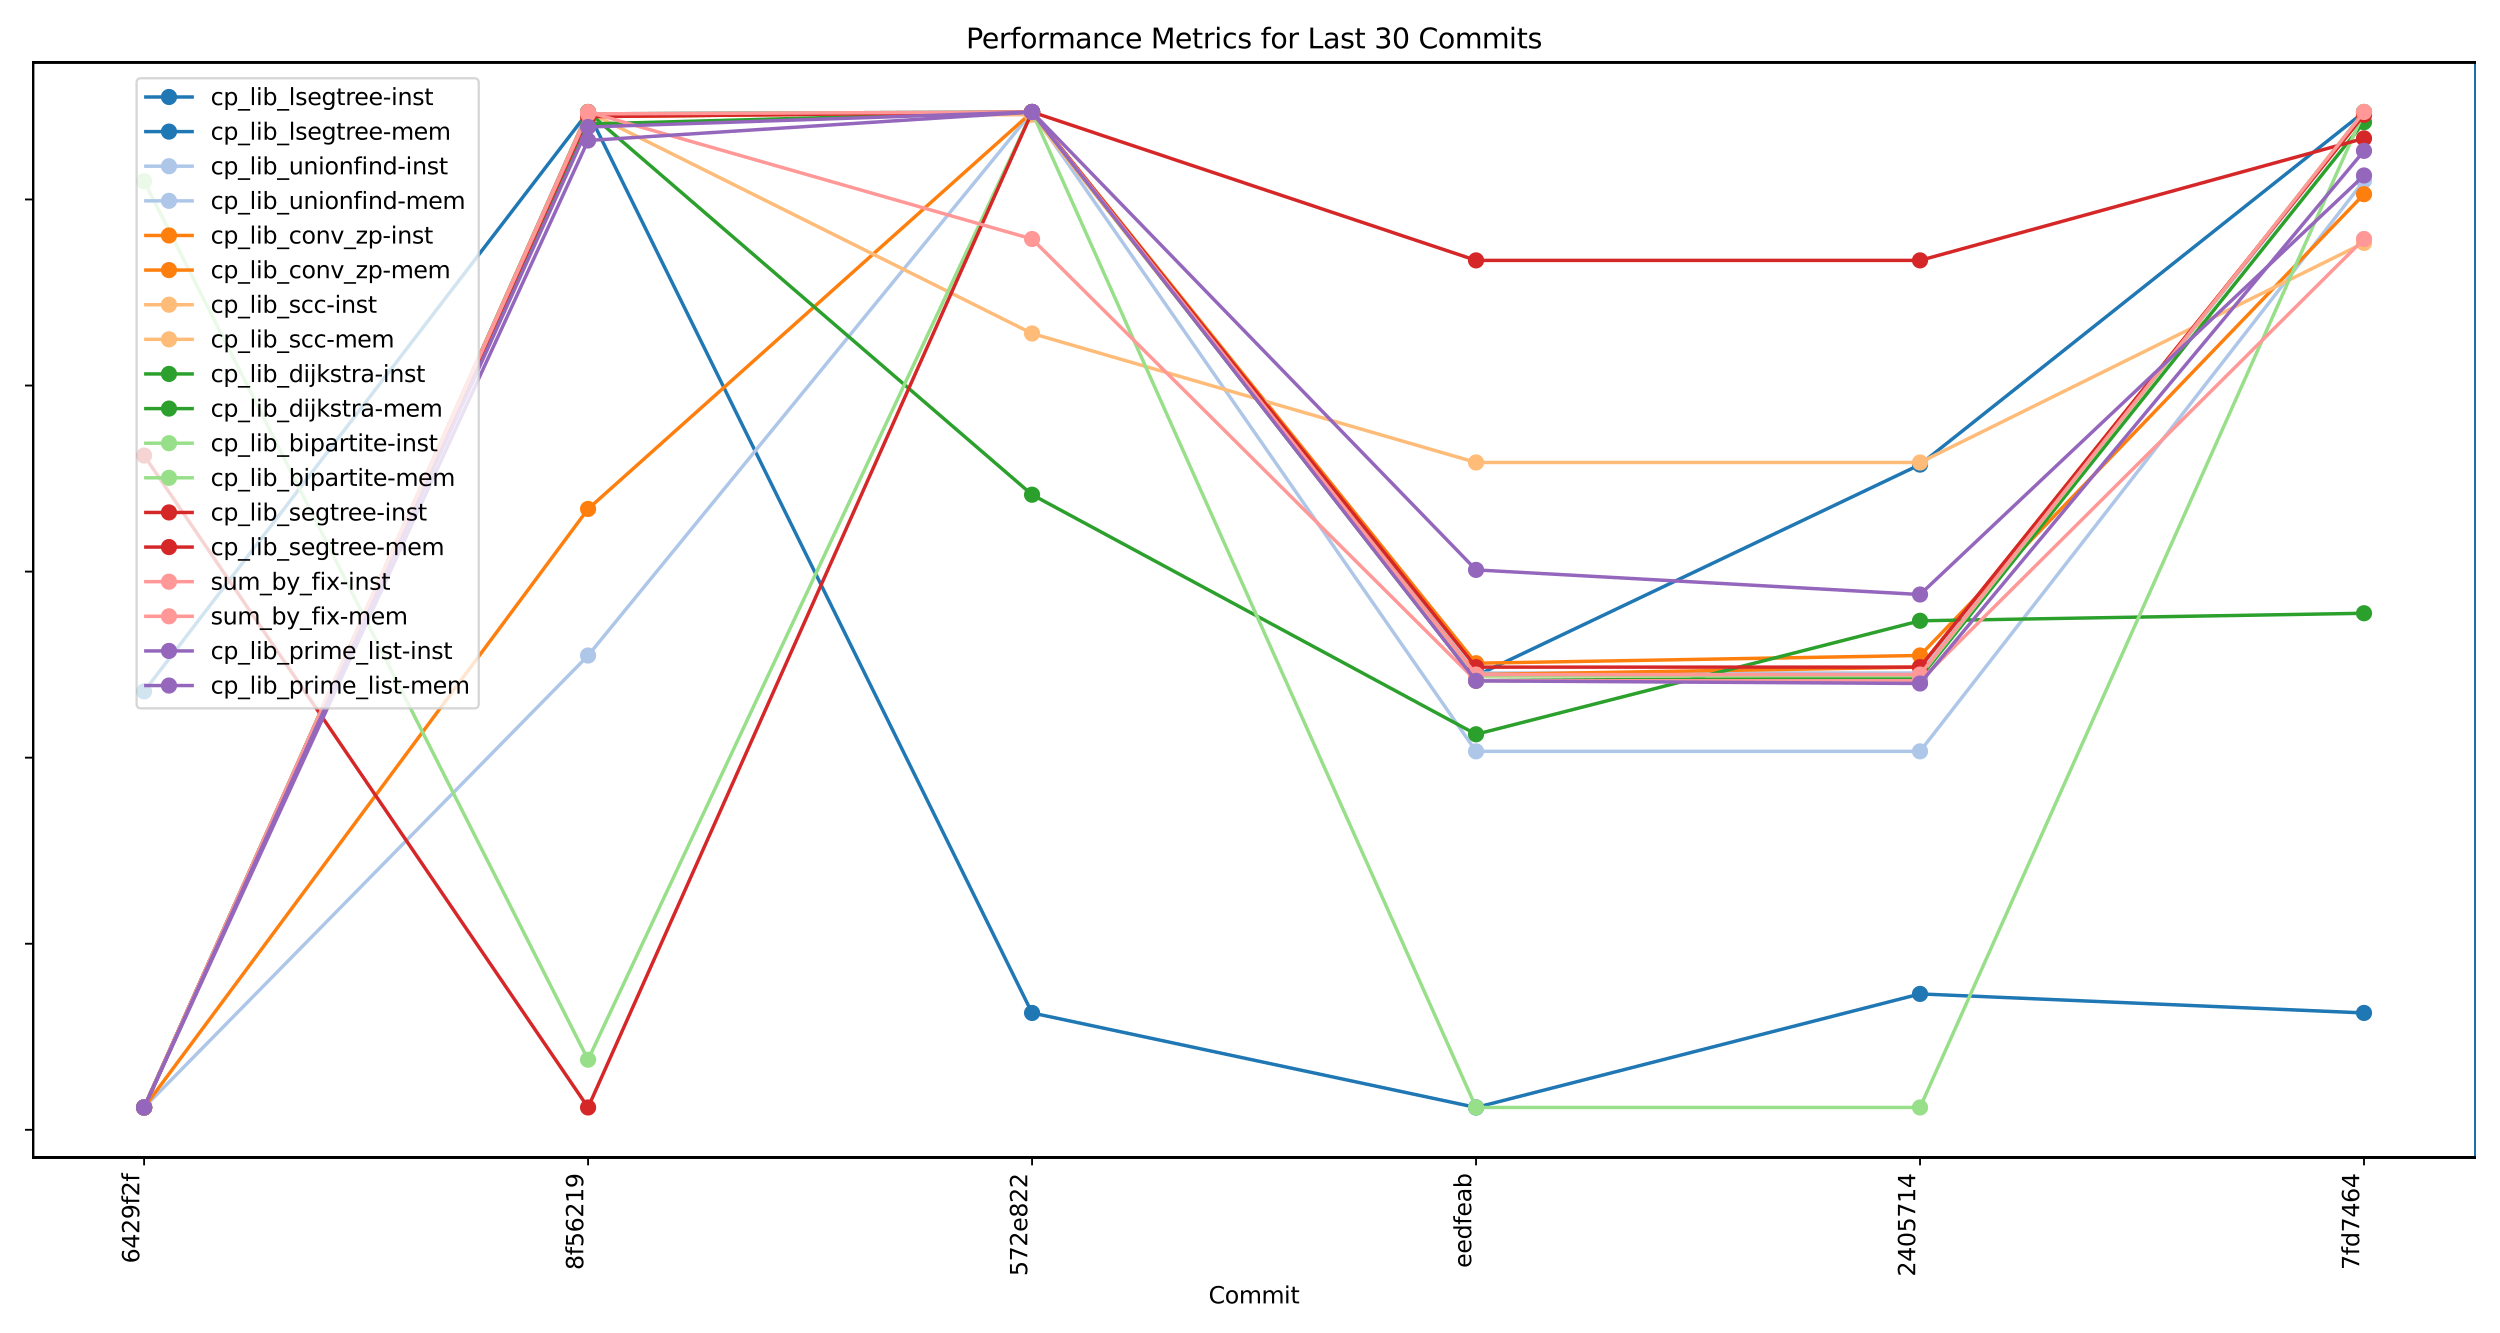<?xml version="1.0" encoding="utf-8" standalone="no"?>
<!DOCTYPE svg PUBLIC "-//W3C//DTD SVG 1.1//EN"
  "http://www.w3.org/Graphics/SVG/1.1/DTD/svg11.dtd">
<svg xmlns:xlink="http://www.w3.org/1999/xlink" width="1080pt" height="576pt" viewBox="0 0 1080 576" xmlns="http://www.w3.org/2000/svg" version="1.1">
 <defs>
  <style type="text/css">*{stroke-linejoin: round; stroke-linecap: butt}</style>
 </defs>
 <g id="figure_1">
  <g id="patch_1">
   <path d="M 0 576 
L 1080 576 
L 1080 0 
L 0 0 
z
" style="fill: #ffffff"/>
  </g>
  <g id="axes_1">
   <g id="patch_2">
    <path d="M 14.3 499.93 
L 1069.2 499.93 
L 1069.2 26.88 
L 14.3 26.88 
z
" style="fill: #ffffff"/>
   </g>
   <g id="matplotlib.axis_1">
    <g id="xtick_1">
     <g id="line2d_1">
      <defs>
       <path id="m0539e2a8b9" d="M 0 0 
L 0 3.5 
" style="stroke: #000000; stroke-width: 0.8"/>
      </defs>
      <g>
       <use xlink:href="#m0539e2a8b9" x="62.25" y="499.93" style="stroke: #000000; stroke-width: 0.8"/>
      </g>
     </g>
     <g id="text_1">
      <!-- 6429f2f -->
      <g transform="translate(60.17 545.783) rotate(-90) scale(0.1 -0.1)">
       <defs>
        <path id="DejaVuSans-36" d="M 2113 2584 
Q 1688 2584 1439 2293 
Q 1191 2003 1191 1497 
Q 1191 994 1439 701 
Q 1688 409 2113 409 
Q 2538 409 2786 701 
Q 3034 994 3034 1497 
Q 3034 2003 2786 2293 
Q 2538 2584 2113 2584 
z
M 3366 4563 
L 3366 3988 
Q 3128 4100 2886 4159 
Q 2644 4219 2406 4219 
Q 1781 4219 1451 3797 
Q 1122 3375 1075 2522 
Q 1259 2794 1537 2939 
Q 1816 3084 2150 3084 
Q 2853 3084 3261 2657 
Q 3669 2231 3669 1497 
Q 3669 778 3244 343 
Q 2819 -91 2113 -91 
Q 1303 -91 875 529 
Q 447 1150 447 2328 
Q 447 3434 972 4092 
Q 1497 4750 2381 4750 
Q 2619 4750 2861 4703 
Q 3103 4656 3366 4563 
z
" transform="scale(0.016)"/>
        <path id="DejaVuSans-34" d="M 2419 4116 
L 825 1625 
L 2419 1625 
L 2419 4116 
z
M 2253 4666 
L 3047 4666 
L 3047 1625 
L 3713 1625 
L 3713 1100 
L 3047 1100 
L 3047 0 
L 2419 0 
L 2419 1100 
L 313 1100 
L 313 1709 
L 2253 4666 
z
" transform="scale(0.016)"/>
        <path id="DejaVuSans-32" d="M 1228 531 
L 3431 531 
L 3431 0 
L 469 0 
L 469 531 
Q 828 903 1448 1529 
Q 2069 2156 2228 2338 
Q 2531 2678 2651 2914 
Q 2772 3150 2772 3378 
Q 2772 3750 2511 3984 
Q 2250 4219 1831 4219 
Q 1534 4219 1204 4116 
Q 875 4013 500 3803 
L 500 4441 
Q 881 4594 1212 4672 
Q 1544 4750 1819 4750 
Q 2544 4750 2975 4387 
Q 3406 4025 3406 3419 
Q 3406 3131 3298 2873 
Q 3191 2616 2906 2266 
Q 2828 2175 2409 1742 
Q 1991 1309 1228 531 
z
" transform="scale(0.016)"/>
        <path id="DejaVuSans-39" d="M 703 97 
L 703 672 
Q 941 559 1184 500 
Q 1428 441 1663 441 
Q 2288 441 2617 861 
Q 2947 1281 2994 2138 
Q 2813 1869 2534 1725 
Q 2256 1581 1919 1581 
Q 1219 1581 811 2004 
Q 403 2428 403 3163 
Q 403 3881 828 4315 
Q 1253 4750 1959 4750 
Q 2769 4750 3195 4129 
Q 3622 3509 3622 2328 
Q 3622 1225 3098 567 
Q 2575 -91 1691 -91 
Q 1453 -91 1209 -44 
Q 966 3 703 97 
z
M 1959 2075 
Q 2384 2075 2632 2365 
Q 2881 2656 2881 3163 
Q 2881 3666 2632 3958 
Q 2384 4250 1959 4250 
Q 1534 4250 1286 3958 
Q 1038 3666 1038 3163 
Q 1038 2656 1286 2365 
Q 1534 2075 1959 2075 
z
" transform="scale(0.016)"/>
        <path id="DejaVuSans-66" d="M 2375 4863 
L 2375 4384 
L 1825 4384 
Q 1516 4384 1395 4259 
Q 1275 4134 1275 3809 
L 1275 3500 
L 2222 3500 
L 2222 3053 
L 1275 3053 
L 1275 0 
L 697 0 
L 697 3053 
L 147 3053 
L 147 3500 
L 697 3500 
L 697 3744 
Q 697 4328 969 4595 
Q 1241 4863 1831 4863 
L 2375 4863 
z
" transform="scale(0.016)"/>
       </defs>
       <use xlink:href="#DejaVuSans-36"/>
       <use xlink:href="#DejaVuSans-34" x="63.623"/>
       <use xlink:href="#DejaVuSans-32" x="127.246"/>
       <use xlink:href="#DejaVuSans-39" x="190.869"/>
       <use xlink:href="#DejaVuSans-66" x="254.492"/>
       <use xlink:href="#DejaVuSans-32" x="289.697"/>
       <use xlink:href="#DejaVuSans-66" x="353.32"/>
      </g>
     </g>
    </g>
    <g id="xtick_2">
     <g id="line2d_2">
      <g>
       <use xlink:href="#m0539e2a8b9" x="254.05" y="499.93" style="stroke: #000000; stroke-width: 0.8"/>
      </g>
     </g>
     <g id="text_2">
      <!-- 8f56219 -->
      <g transform="translate(251.97 548.625) rotate(-90) scale(0.1 -0.1)">
       <defs>
        <path id="DejaVuSans-38" d="M 2034 2216 
Q 1584 2216 1326 1975 
Q 1069 1734 1069 1313 
Q 1069 891 1326 650 
Q 1584 409 2034 409 
Q 2484 409 2743 651 
Q 3003 894 3003 1313 
Q 3003 1734 2745 1975 
Q 2488 2216 2034 2216 
z
M 1403 2484 
Q 997 2584 770 2862 
Q 544 3141 544 3541 
Q 544 4100 942 4425 
Q 1341 4750 2034 4750 
Q 2731 4750 3128 4425 
Q 3525 4100 3525 3541 
Q 3525 3141 3298 2862 
Q 3072 2584 2669 2484 
Q 3125 2378 3379 2068 
Q 3634 1759 3634 1313 
Q 3634 634 3220 271 
Q 2806 -91 2034 -91 
Q 1263 -91 848 271 
Q 434 634 434 1313 
Q 434 1759 690 2068 
Q 947 2378 1403 2484 
z
M 1172 3481 
Q 1172 3119 1398 2916 
Q 1625 2713 2034 2713 
Q 2441 2713 2670 2916 
Q 2900 3119 2900 3481 
Q 2900 3844 2670 4047 
Q 2441 4250 2034 4250 
Q 1625 4250 1398 4047 
Q 1172 3844 1172 3481 
z
" transform="scale(0.016)"/>
        <path id="DejaVuSans-35" d="M 691 4666 
L 3169 4666 
L 3169 4134 
L 1269 4134 
L 1269 2991 
Q 1406 3038 1543 3061 
Q 1681 3084 1819 3084 
Q 2600 3084 3056 2656 
Q 3513 2228 3513 1497 
Q 3513 744 3044 326 
Q 2575 -91 1722 -91 
Q 1428 -91 1123 -41 
Q 819 9 494 109 
L 494 744 
Q 775 591 1075 516 
Q 1375 441 1709 441 
Q 2250 441 2565 725 
Q 2881 1009 2881 1497 
Q 2881 1984 2565 2268 
Q 2250 2553 1709 2553 
Q 1456 2553 1204 2497 
Q 953 2441 691 2322 
L 691 4666 
z
" transform="scale(0.016)"/>
        <path id="DejaVuSans-31" d="M 794 531 
L 1825 531 
L 1825 4091 
L 703 3866 
L 703 4441 
L 1819 4666 
L 2450 4666 
L 2450 531 
L 3481 531 
L 3481 0 
L 794 0 
L 794 531 
z
" transform="scale(0.016)"/>
       </defs>
       <use xlink:href="#DejaVuSans-38"/>
       <use xlink:href="#DejaVuSans-66" x="63.623"/>
       <use xlink:href="#DejaVuSans-35" x="98.828"/>
       <use xlink:href="#DejaVuSans-36" x="162.451"/>
       <use xlink:href="#DejaVuSans-32" x="226.074"/>
       <use xlink:href="#DejaVuSans-31" x="289.697"/>
       <use xlink:href="#DejaVuSans-39" x="353.32"/>
      </g>
     </g>
    </g>
    <g id="xtick_3">
     <g id="line2d_3">
      <g>
       <use xlink:href="#m0539e2a8b9" x="445.85" y="499.93" style="stroke: #000000; stroke-width: 0.8"/>
      </g>
     </g>
     <g id="text_3">
      <!-- 572e822 -->
      <g transform="translate(443.77 551.258) rotate(-90) scale(0.1 -0.1)">
       <defs>
        <path id="DejaVuSans-37" d="M 525 4666 
L 3525 4666 
L 3525 4397 
L 1831 0 
L 1172 0 
L 2766 4134 
L 525 4134 
L 525 4666 
z
" transform="scale(0.016)"/>
        <path id="DejaVuSans-65" d="M 3597 1894 
L 3597 1613 
L 953 1613 
Q 991 1019 1311 708 
Q 1631 397 2203 397 
Q 2534 397 2845 478 
Q 3156 559 3463 722 
L 3463 178 
Q 3153 47 2828 -22 
Q 2503 -91 2169 -91 
Q 1331 -91 842 396 
Q 353 884 353 1716 
Q 353 2575 817 3079 
Q 1281 3584 2069 3584 
Q 2775 3584 3186 3129 
Q 3597 2675 3597 1894 
z
M 3022 2063 
Q 3016 2534 2758 2815 
Q 2500 3097 2075 3097 
Q 1594 3097 1305 2825 
Q 1016 2553 972 2059 
L 3022 2063 
z
" transform="scale(0.016)"/>
       </defs>
       <use xlink:href="#DejaVuSans-35"/>
       <use xlink:href="#DejaVuSans-37" x="63.623"/>
       <use xlink:href="#DejaVuSans-32" x="127.246"/>
       <use xlink:href="#DejaVuSans-65" x="190.869"/>
       <use xlink:href="#DejaVuSans-38" x="252.393"/>
       <use xlink:href="#DejaVuSans-32" x="316.016"/>
       <use xlink:href="#DejaVuSans-32" x="379.639"/>
      </g>
     </g>
    </g>
    <g id="xtick_4">
     <g id="line2d_4">
      <g>
       <use xlink:href="#m0539e2a8b9" x="637.65" y="499.93" style="stroke: #000000; stroke-width: 0.8"/>
      </g>
     </g>
     <g id="text_4">
      <!-- eedfeab -->
      <g transform="translate(635.57 547.735) rotate(-90) scale(0.1 -0.1)">
       <defs>
        <path id="DejaVuSans-64" d="M 2906 2969 
L 2906 4863 
L 3481 4863 
L 3481 0 
L 2906 0 
L 2906 525 
Q 2725 213 2448 61 
Q 2172 -91 1784 -91 
Q 1150 -91 751 415 
Q 353 922 353 1747 
Q 353 2572 751 3078 
Q 1150 3584 1784 3584 
Q 2172 3584 2448 3432 
Q 2725 3281 2906 2969 
z
M 947 1747 
Q 947 1113 1208 752 
Q 1469 391 1925 391 
Q 2381 391 2643 752 
Q 2906 1113 2906 1747 
Q 2906 2381 2643 2742 
Q 2381 3103 1925 3103 
Q 1469 3103 1208 2742 
Q 947 2381 947 1747 
z
" transform="scale(0.016)"/>
        <path id="DejaVuSans-61" d="M 2194 1759 
Q 1497 1759 1228 1600 
Q 959 1441 959 1056 
Q 959 750 1161 570 
Q 1363 391 1709 391 
Q 2188 391 2477 730 
Q 2766 1069 2766 1631 
L 2766 1759 
L 2194 1759 
z
M 3341 1997 
L 3341 0 
L 2766 0 
L 2766 531 
Q 2569 213 2275 61 
Q 1981 -91 1556 -91 
Q 1019 -91 701 211 
Q 384 513 384 1019 
Q 384 1609 779 1909 
Q 1175 2209 1959 2209 
L 2766 2209 
L 2766 2266 
Q 2766 2663 2505 2880 
Q 2244 3097 1772 3097 
Q 1472 3097 1187 3025 
Q 903 2953 641 2809 
L 641 3341 
Q 956 3463 1253 3523 
Q 1550 3584 1831 3584 
Q 2591 3584 2966 3190 
Q 3341 2797 3341 1997 
z
" transform="scale(0.016)"/>
        <path id="DejaVuSans-62" d="M 3116 1747 
Q 3116 2381 2855 2742 
Q 2594 3103 2138 3103 
Q 1681 3103 1420 2742 
Q 1159 2381 1159 1747 
Q 1159 1113 1420 752 
Q 1681 391 2138 391 
Q 2594 391 2855 752 
Q 3116 1113 3116 1747 
z
M 1159 2969 
Q 1341 3281 1617 3432 
Q 1894 3584 2278 3584 
Q 2916 3584 3314 3078 
Q 3713 2572 3713 1747 
Q 3713 922 3314 415 
Q 2916 -91 2278 -91 
Q 1894 -91 1617 61 
Q 1341 213 1159 525 
L 1159 0 
L 581 0 
L 581 4863 
L 1159 4863 
L 1159 2969 
z
" transform="scale(0.016)"/>
       </defs>
       <use xlink:href="#DejaVuSans-65"/>
       <use xlink:href="#DejaVuSans-65" x="61.523"/>
       <use xlink:href="#DejaVuSans-64" x="123.047"/>
       <use xlink:href="#DejaVuSans-66" x="186.523"/>
       <use xlink:href="#DejaVuSans-65" x="221.729"/>
       <use xlink:href="#DejaVuSans-61" x="283.252"/>
       <use xlink:href="#DejaVuSans-62" x="344.531"/>
      </g>
     </g>
    </g>
    <g id="xtick_5">
     <g id="line2d_5">
      <g>
       <use xlink:href="#m0539e2a8b9" x="829.45" y="499.93" style="stroke: #000000; stroke-width: 0.8"/>
      </g>
     </g>
     <g id="text_5">
      <!-- 2405714 -->
      <g transform="translate(827.37 551.467) rotate(-90) scale(0.1 -0.1)">
       <defs>
        <path id="DejaVuSans-30" d="M 2034 4250 
Q 1547 4250 1301 3770 
Q 1056 3291 1056 2328 
Q 1056 1369 1301 889 
Q 1547 409 2034 409 
Q 2525 409 2770 889 
Q 3016 1369 3016 2328 
Q 3016 3291 2770 3770 
Q 2525 4250 2034 4250 
z
M 2034 4750 
Q 2819 4750 3233 4129 
Q 3647 3509 3647 2328 
Q 3647 1150 3233 529 
Q 2819 -91 2034 -91 
Q 1250 -91 836 529 
Q 422 1150 422 2328 
Q 422 3509 836 4129 
Q 1250 4750 2034 4750 
z
" transform="scale(0.016)"/>
       </defs>
       <use xlink:href="#DejaVuSans-32"/>
       <use xlink:href="#DejaVuSans-34" x="63.623"/>
       <use xlink:href="#DejaVuSans-30" x="127.246"/>
       <use xlink:href="#DejaVuSans-35" x="190.869"/>
       <use xlink:href="#DejaVuSans-37" x="254.492"/>
       <use xlink:href="#DejaVuSans-31" x="318.115"/>
       <use xlink:href="#DejaVuSans-34" x="381.738"/>
      </g>
     </g>
    </g>
    <g id="xtick_6">
     <g id="line2d_6">
      <g>
       <use xlink:href="#m0539e2a8b9" x="1021.25" y="499.93" style="stroke: #000000; stroke-width: 0.8"/>
      </g>
     </g>
     <g id="text_6">
      <!-- 7fd7464 -->
      <g transform="translate(1019.17 548.611) rotate(-90) scale(0.1 -0.1)">
       <use xlink:href="#DejaVuSans-37"/>
       <use xlink:href="#DejaVuSans-66" x="63.623"/>
       <use xlink:href="#DejaVuSans-64" x="98.828"/>
       <use xlink:href="#DejaVuSans-37" x="162.305"/>
       <use xlink:href="#DejaVuSans-34" x="225.928"/>
       <use xlink:href="#DejaVuSans-36" x="289.551"/>
       <use xlink:href="#DejaVuSans-34" x="353.174"/>
      </g>
     </g>
    </g>
    <g id="text_7">
     <!-- Commit -->
     <g transform="translate(522.109 563.066) scale(0.1 -0.1)">
      <defs>
       <path id="DejaVuSans-43" d="M 4122 4306 
L 4122 3641 
Q 3803 3938 3442 4084 
Q 3081 4231 2675 4231 
Q 1875 4231 1450 3742 
Q 1025 3253 1025 2328 
Q 1025 1406 1450 917 
Q 1875 428 2675 428 
Q 3081 428 3442 575 
Q 3803 722 4122 1019 
L 4122 359 
Q 3791 134 3420 21 
Q 3050 -91 2638 -91 
Q 1578 -91 968 557 
Q 359 1206 359 2328 
Q 359 3453 968 4101 
Q 1578 4750 2638 4750 
Q 3056 4750 3426 4639 
Q 3797 4528 4122 4306 
z
" transform="scale(0.016)"/>
       <path id="DejaVuSans-6f" d="M 1959 3097 
Q 1497 3097 1228 2736 
Q 959 2375 959 1747 
Q 959 1119 1226 758 
Q 1494 397 1959 397 
Q 2419 397 2687 759 
Q 2956 1122 2956 1747 
Q 2956 2369 2687 2733 
Q 2419 3097 1959 3097 
z
M 1959 3584 
Q 2709 3584 3137 3096 
Q 3566 2609 3566 1747 
Q 3566 888 3137 398 
Q 2709 -91 1959 -91 
Q 1206 -91 779 398 
Q 353 888 353 1747 
Q 353 2609 779 3096 
Q 1206 3584 1959 3584 
z
" transform="scale(0.016)"/>
       <path id="DejaVuSans-6d" d="M 3328 2828 
Q 3544 3216 3844 3400 
Q 4144 3584 4550 3584 
Q 5097 3584 5394 3201 
Q 5691 2819 5691 2113 
L 5691 0 
L 5113 0 
L 5113 2094 
Q 5113 2597 4934 2840 
Q 4756 3084 4391 3084 
Q 3944 3084 3684 2787 
Q 3425 2491 3425 1978 
L 3425 0 
L 2847 0 
L 2847 2094 
Q 2847 2600 2669 2842 
Q 2491 3084 2119 3084 
Q 1678 3084 1418 2786 
Q 1159 2488 1159 1978 
L 1159 0 
L 581 0 
L 581 3500 
L 1159 3500 
L 1159 2956 
Q 1356 3278 1631 3431 
Q 1906 3584 2284 3584 
Q 2666 3584 2933 3390 
Q 3200 3197 3328 2828 
z
" transform="scale(0.016)"/>
       <path id="DejaVuSans-69" d="M 603 3500 
L 1178 3500 
L 1178 0 
L 603 0 
L 603 3500 
z
M 603 4863 
L 1178 4863 
L 1178 4134 
L 603 4134 
L 603 4863 
z
" transform="scale(0.016)"/>
       <path id="DejaVuSans-74" d="M 1172 4494 
L 1172 3500 
L 2356 3500 
L 2356 3053 
L 1172 3053 
L 1172 1153 
Q 1172 725 1289 603 
Q 1406 481 1766 481 
L 2356 481 
L 2356 0 
L 1766 0 
Q 1100 0 847 248 
Q 594 497 594 1153 
L 594 3053 
L 172 3053 
L 172 3500 
L 594 3500 
L 594 4494 
L 1172 4494 
z
" transform="scale(0.016)"/>
      </defs>
      <use xlink:href="#DejaVuSans-43"/>
      <use xlink:href="#DejaVuSans-6f" x="69.824"/>
      <use xlink:href="#DejaVuSans-6d" x="131.006"/>
      <use xlink:href="#DejaVuSans-6d" x="228.418"/>
      <use xlink:href="#DejaVuSans-69" x="325.83"/>
      <use xlink:href="#DejaVuSans-74" x="353.613"/>
     </g>
    </g>
   </g>
   <g id="matplotlib.axis_2">
    <g id="ytick_1">
     <g id="line2d_7">
      <defs>
       <path id="md272faffa4" d="M 0 0 
L -3.5 0 
" style="stroke: #000000; stroke-width: 0.8"/>
      </defs>
      <g>
       <use xlink:href="#md272faffa4" x="14.3" y="488.074" style="stroke: #000000; stroke-width: 0.8"/>
      </g>
     </g>
    </g>
    <g id="ytick_2">
     <g id="line2d_8">
      <g>
       <use xlink:href="#md272faffa4" x="14.3" y="407.691" style="stroke: #000000; stroke-width: 0.8"/>
      </g>
     </g>
    </g>
    <g id="ytick_3">
     <g id="line2d_9">
      <g>
       <use xlink:href="#md272faffa4" x="14.3" y="327.309" style="stroke: #000000; stroke-width: 0.8"/>
      </g>
     </g>
    </g>
    <g id="ytick_4">
     <g id="line2d_10">
      <g>
       <use xlink:href="#md272faffa4" x="14.3" y="246.927" style="stroke: #000000; stroke-width: 0.8"/>
      </g>
     </g>
    </g>
    <g id="ytick_5">
     <g id="line2d_11">
      <g>
       <use xlink:href="#md272faffa4" x="14.3" y="166.544" style="stroke: #000000; stroke-width: 0.8"/>
      </g>
     </g>
    </g>
    <g id="ytick_6">
     <g id="line2d_12">
      <g>
       <use xlink:href="#md272faffa4" x="14.3" y="86.162" style="stroke: #000000; stroke-width: 0.8"/>
      </g>
     </g>
    </g>
   </g>
   <g id="line2d_13">
    <path d="M 62.25 478.428 
L 254.05 49.186 
L 445.85 48.382 
L 637.65 291.941 
L 829.45 200.707 
L 1021.25 48.382 
" clip-path="url(#pe76f575c59)" style="fill: none; stroke: #1f77b4; stroke-width: 1.5; stroke-linecap: square"/>
    <defs>
     <path id="m779a89c77d" d="M 0 3 
C 0.796 3 1.559 2.684 2.121 2.121 
C 2.684 1.559 3 0.796 3 0 
C 3 -0.796 2.684 -1.559 2.121 -2.121 
C 1.559 -2.684 0.796 -3 0 -3 
C -0.796 -3 -1.559 -2.684 -2.121 -2.121 
C -2.684 -1.559 -3 -0.796 -3 0 
C -3 0.796 -2.684 1.559 -2.121 2.121 
C -1.559 2.684 -0.796 3 0 3 
z
" style="stroke: #1f77b4"/>
    </defs>
    <g clip-path="url(#pe76f575c59)">
     <use xlink:href="#m779a89c77d" x="62.25" y="478.428" style="fill: #1f77b4; stroke: #1f77b4"/>
     <use xlink:href="#m779a89c77d" x="254.05" y="49.186" style="fill: #1f77b4; stroke: #1f77b4"/>
     <use xlink:href="#m779a89c77d" x="445.85" y="48.382" style="fill: #1f77b4; stroke: #1f77b4"/>
     <use xlink:href="#m779a89c77d" x="637.65" y="291.941" style="fill: #1f77b4; stroke: #1f77b4"/>
     <use xlink:href="#m779a89c77d" x="829.45" y="200.707" style="fill: #1f77b4; stroke: #1f77b4"/>
     <use xlink:href="#m779a89c77d" x="1021.25" y="48.382" style="fill: #1f77b4; stroke: #1f77b4"/>
    </g>
   </g>
   <g id="patch_3">
    <path d="M 14.3 499.93 
L 14.3 26.88 
" style="fill: none; stroke: #000000; stroke-width: 0.8; stroke-linejoin: miter; stroke-linecap: square"/>
   </g>
   <g id="patch_4">
    <path d="M 1069.2 499.93 
L 1069.2 26.88 
" style="fill: none; stroke: #000000; stroke-width: 0.8; stroke-linejoin: miter; stroke-linecap: square"/>
   </g>
   <g id="patch_5">
    <path d="M 14.3 499.93 
L 1069.2 499.93 
" style="fill: none; stroke: #000000; stroke-width: 0.8; stroke-linejoin: miter; stroke-linecap: square"/>
   </g>
   <g id="patch_6">
    <path d="M 14.3 26.88 
L 1069.2 26.88 
" style="fill: none; stroke: #000000; stroke-width: 0.8; stroke-linejoin: miter; stroke-linecap: square"/>
   </g>
  </g>
  <g id="axes_2">
   <g id="matplotlib.axis_3">
    <g id="ytick_7"/>
    <g id="ytick_8"/>
    <g id="ytick_9"/>
    <g id="ytick_10"/>
    <g id="ytick_11"/>
    <g id="ytick_12"/>
    <g id="ytick_13"/>
    <g id="ytick_14"/>
   </g>
   <g id="line2d_14">
    <path d="M 62.25 298.697 
L 254.05 48.382 
L 445.85 437.592 
L 637.65 478.428 
L 829.45 429.371 
L 1021.25 437.592 
" clip-path="url(#pe76f575c59)" style="fill: none; stroke: #1f77b4; stroke-width: 1.5; stroke-linecap: square"/>
    <g clip-path="url(#pe76f575c59)">
     <use xlink:href="#m779a89c77d" x="62.25" y="298.697" style="fill: #1f77b4; stroke: #1f77b4"/>
     <use xlink:href="#m779a89c77d" x="254.05" y="48.382" style="fill: #1f77b4; stroke: #1f77b4"/>
     <use xlink:href="#m779a89c77d" x="445.85" y="437.592" style="fill: #1f77b4; stroke: #1f77b4"/>
     <use xlink:href="#m779a89c77d" x="637.65" y="478.428" style="fill: #1f77b4; stroke: #1f77b4"/>
     <use xlink:href="#m779a89c77d" x="829.45" y="429.371" style="fill: #1f77b4; stroke: #1f77b4"/>
     <use xlink:href="#m779a89c77d" x="1021.25" y="437.592" style="fill: #1f77b4; stroke: #1f77b4"/>
    </g>
   </g>
   <g id="patch_7">
    <path d="M 14.3 499.93 
L 14.3 26.88 
" style="fill: none; stroke: #000000; stroke-width: 0.8; stroke-linejoin: miter; stroke-linecap: square"/>
   </g>
   <g id="patch_8">
    <path d="M 1069.2 499.93 
L 1069.2 26.88 
" style="fill: none; stroke: #1f77b4; stroke-width: 0.8; stroke-linejoin: miter; stroke-linecap: square"/>
   </g>
   <g id="patch_9">
    <path d="M 14.3 499.93 
L 1069.2 499.93 
" style="fill: none; stroke: #000000; stroke-width: 0.8; stroke-linejoin: miter; stroke-linecap: square"/>
   </g>
   <g id="patch_10">
    <path d="M 14.3 26.88 
L 1069.2 26.88 
" style="fill: none; stroke: #000000; stroke-width: 0.8; stroke-linejoin: miter; stroke-linecap: square"/>
   </g>
  </g>
  <g id="axes_3">
   <g id="matplotlib.axis_4">
    <g id="ytick_15"/>
    <g id="ytick_16"/>
    <g id="ytick_17"/>
    <g id="ytick_18"/>
    <g id="ytick_19"/>
    <g id="ytick_20"/>
   </g>
   <g id="line2d_15">
    <path d="M 62.25 478.428 
L 254.05 50.392 
L 445.85 48.382 
L 637.65 290.735 
L 829.45 290.735 
L 1021.25 49.588 
" clip-path="url(#pe76f575c59)" style="fill: none; stroke: #aec7e8; stroke-width: 1.5; stroke-linecap: square"/>
    <defs>
     <path id="ma1ec285319" d="M 0 3 
C 0.796 3 1.559 2.684 2.121 2.121 
C 2.684 1.559 3 0.796 3 0 
C 3 -0.796 2.684 -1.559 2.121 -2.121 
C 1.559 -2.684 0.796 -3 0 -3 
C -0.796 -3 -1.559 -2.684 -2.121 -2.121 
C -2.684 -1.559 -3 -0.796 -3 0 
C -3 0.796 -2.684 1.559 -2.121 2.121 
C -1.559 2.684 -0.796 3 0 3 
z
" style="stroke: #aec7e8"/>
    </defs>
    <g clip-path="url(#pe76f575c59)">
     <use xlink:href="#ma1ec285319" x="62.25" y="478.428" style="fill: #aec7e8; stroke: #aec7e8"/>
     <use xlink:href="#ma1ec285319" x="254.05" y="50.392" style="fill: #aec7e8; stroke: #aec7e8"/>
     <use xlink:href="#ma1ec285319" x="445.85" y="48.382" style="fill: #aec7e8; stroke: #aec7e8"/>
     <use xlink:href="#ma1ec285319" x="637.65" y="290.735" style="fill: #aec7e8; stroke: #aec7e8"/>
     <use xlink:href="#ma1ec285319" x="829.45" y="290.735" style="fill: #aec7e8; stroke: #aec7e8"/>
     <use xlink:href="#ma1ec285319" x="1021.25" y="49.588" style="fill: #aec7e8; stroke: #aec7e8"/>
    </g>
   </g>
   <g id="patch_11">
    <path d="M 14.3 499.93 
L 14.3 26.88 
" style="fill: none; stroke: #000000; stroke-width: 0.8; stroke-linejoin: miter; stroke-linecap: square"/>
   </g>
   <g id="patch_12">
    <path style="fill: none; stroke: #aec7e8; stroke-width: 0.8; stroke-linejoin: miter; stroke-linecap: square"/>
   </g>
   <g id="patch_13">
    <path d="M 14.3 499.93 
L 1069.2 499.93 
" style="fill: none; stroke: #000000; stroke-width: 0.8; stroke-linejoin: miter; stroke-linecap: square"/>
   </g>
   <g id="patch_14">
    <path d="M 14.3 26.88 
L 1069.2 26.88 
" style="fill: none; stroke: #000000; stroke-width: 0.8; stroke-linejoin: miter; stroke-linecap: square"/>
   </g>
  </g>
  <g id="axes_4">
   <g id="matplotlib.axis_5">
    <g id="ytick_21"/>
    <g id="ytick_22"/>
    <g id="ytick_23"/>
    <g id="ytick_24"/>
    <g id="ytick_25"/>
    <g id="ytick_26"/>
    <g id="ytick_27"/>
   </g>
   <g id="line2d_16">
    <path d="M 62.25 478.428 
L 254.05 283.189 
L 445.85 48.382 
L 637.65 324.58 
L 829.45 324.58 
L 1021.25 78.059 
" clip-path="url(#pe76f575c59)" style="fill: none; stroke: #aec7e8; stroke-width: 1.5; stroke-linecap: square"/>
    <g clip-path="url(#pe76f575c59)">
     <use xlink:href="#ma1ec285319" x="62.25" y="478.428" style="fill: #aec7e8; stroke: #aec7e8"/>
     <use xlink:href="#ma1ec285319" x="254.05" y="283.189" style="fill: #aec7e8; stroke: #aec7e8"/>
     <use xlink:href="#ma1ec285319" x="445.85" y="48.382" style="fill: #aec7e8; stroke: #aec7e8"/>
     <use xlink:href="#ma1ec285319" x="637.65" y="324.58" style="fill: #aec7e8; stroke: #aec7e8"/>
     <use xlink:href="#ma1ec285319" x="829.45" y="324.58" style="fill: #aec7e8; stroke: #aec7e8"/>
     <use xlink:href="#ma1ec285319" x="1021.25" y="78.059" style="fill: #aec7e8; stroke: #aec7e8"/>
    </g>
   </g>
   <g id="patch_15">
    <path d="M 14.3 499.93 
L 14.3 26.88 
" style="fill: none; stroke: #000000; stroke-width: 0.8; stroke-linejoin: miter; stroke-linecap: square"/>
   </g>
   <g id="patch_16">
    <path style="fill: none; stroke: #aec7e8; stroke-width: 0.8; stroke-linejoin: miter; stroke-linecap: square"/>
   </g>
   <g id="patch_17">
    <path d="M 14.3 499.93 
L 1069.2 499.93 
" style="fill: none; stroke: #000000; stroke-width: 0.8; stroke-linejoin: miter; stroke-linecap: square"/>
   </g>
   <g id="patch_18">
    <path d="M 14.3 26.88 
L 1069.2 26.88 
" style="fill: none; stroke: #000000; stroke-width: 0.8; stroke-linejoin: miter; stroke-linecap: square"/>
   </g>
  </g>
  <g id="axes_5">
   <g id="matplotlib.axis_6">
    <g id="ytick_28"/>
    <g id="ytick_29"/>
    <g id="ytick_30"/>
    <g id="ytick_31"/>
    <g id="ytick_32"/>
    <g id="ytick_33"/>
   </g>
   <g id="line2d_17">
    <path d="M 62.25 478.428 
L 254.05 50.397 
L 445.85 48.382 
L 637.65 291.416 
L 829.45 288.192 
L 1021.25 49.591 
" clip-path="url(#pe76f575c59)" style="fill: none; stroke: #ff7f0e; stroke-width: 1.5; stroke-linecap: square"/>
    <defs>
     <path id="mcf77b4c180" d="M 0 3 
C 0.796 3 1.559 2.684 2.121 2.121 
C 2.684 1.559 3 0.796 3 0 
C 3 -0.796 2.684 -1.559 2.121 -2.121 
C 1.559 -2.684 0.796 -3 0 -3 
C -0.796 -3 -1.559 -2.684 -2.121 -2.121 
C -2.684 -1.559 -3 -0.796 -3 0 
C -3 0.796 -2.684 1.559 -2.121 2.121 
C -1.559 2.684 -0.796 3 0 3 
z
" style="stroke: #ff7f0e"/>
    </defs>
    <g clip-path="url(#pe76f575c59)">
     <use xlink:href="#mcf77b4c180" x="62.25" y="478.428" style="fill: #ff7f0e; stroke: #ff7f0e"/>
     <use xlink:href="#mcf77b4c180" x="254.05" y="50.397" style="fill: #ff7f0e; stroke: #ff7f0e"/>
     <use xlink:href="#mcf77b4c180" x="445.85" y="48.382" style="fill: #ff7f0e; stroke: #ff7f0e"/>
     <use xlink:href="#mcf77b4c180" x="637.65" y="291.416" style="fill: #ff7f0e; stroke: #ff7f0e"/>
     <use xlink:href="#mcf77b4c180" x="829.45" y="288.192" style="fill: #ff7f0e; stroke: #ff7f0e"/>
     <use xlink:href="#mcf77b4c180" x="1021.25" y="49.591" style="fill: #ff7f0e; stroke: #ff7f0e"/>
    </g>
   </g>
   <g id="patch_19">
    <path d="M 14.3 499.93 
L 14.3 26.88 
" style="fill: none; stroke: #000000; stroke-width: 0.8; stroke-linejoin: miter; stroke-linecap: square"/>
   </g>
   <g id="patch_20">
    <path style="fill: none; stroke: #ff7f0e; stroke-width: 0.8; stroke-linejoin: miter; stroke-linecap: square"/>
   </g>
   <g id="patch_21">
    <path d="M 14.3 499.93 
L 1069.2 499.93 
" style="fill: none; stroke: #000000; stroke-width: 0.8; stroke-linejoin: miter; stroke-linecap: square"/>
   </g>
   <g id="patch_22">
    <path d="M 14.3 26.88 
L 1069.2 26.88 
" style="fill: none; stroke: #000000; stroke-width: 0.8; stroke-linejoin: miter; stroke-linecap: square"/>
   </g>
  </g>
  <g id="axes_6">
   <g id="matplotlib.axis_7">
    <g id="ytick_34"/>
    <g id="ytick_35"/>
    <g id="ytick_36"/>
    <g id="ytick_37"/>
    <g id="ytick_38"/>
    <g id="ytick_39"/>
    <g id="ytick_40"/>
   </g>
   <g id="line2d_18">
    <path d="M 62.25 478.428 
L 254.05 219.865 
L 445.85 48.382 
L 637.65 286.515 
L 829.45 283.166 
L 1021.25 83.884 
" clip-path="url(#pe76f575c59)" style="fill: none; stroke: #ff7f0e; stroke-width: 1.5; stroke-linecap: square"/>
    <g clip-path="url(#pe76f575c59)">
     <use xlink:href="#mcf77b4c180" x="62.25" y="478.428" style="fill: #ff7f0e; stroke: #ff7f0e"/>
     <use xlink:href="#mcf77b4c180" x="254.05" y="219.865" style="fill: #ff7f0e; stroke: #ff7f0e"/>
     <use xlink:href="#mcf77b4c180" x="445.85" y="48.382" style="fill: #ff7f0e; stroke: #ff7f0e"/>
     <use xlink:href="#mcf77b4c180" x="637.65" y="286.515" style="fill: #ff7f0e; stroke: #ff7f0e"/>
     <use xlink:href="#mcf77b4c180" x="829.45" y="283.166" style="fill: #ff7f0e; stroke: #ff7f0e"/>
     <use xlink:href="#mcf77b4c180" x="1021.25" y="83.884" style="fill: #ff7f0e; stroke: #ff7f0e"/>
    </g>
   </g>
   <g id="patch_23">
    <path d="M 14.3 499.93 
L 14.3 26.88 
" style="fill: none; stroke: #000000; stroke-width: 0.8; stroke-linejoin: miter; stroke-linecap: square"/>
   </g>
   <g id="patch_24">
    <path style="fill: none; stroke: #ff7f0e; stroke-width: 0.8; stroke-linejoin: miter; stroke-linecap: square"/>
   </g>
   <g id="patch_25">
    <path d="M 14.3 499.93 
L 1069.2 499.93 
" style="fill: none; stroke: #000000; stroke-width: 0.8; stroke-linejoin: miter; stroke-linecap: square"/>
   </g>
   <g id="patch_26">
    <path d="M 14.3 26.88 
L 1069.2 26.88 
" style="fill: none; stroke: #000000; stroke-width: 0.8; stroke-linejoin: miter; stroke-linecap: square"/>
   </g>
  </g>
  <g id="axes_7">
   <g id="matplotlib.axis_8">
    <g id="ytick_41"/>
    <g id="ytick_42"/>
    <g id="ytick_43"/>
    <g id="ytick_44"/>
    <g id="ytick_45"/>
    <g id="ytick_46"/>
   </g>
   <g id="line2d_19">
    <path d="M 62.25 478.428 
L 254.05 49.186 
L 445.85 49.588 
L 637.65 291.941 
L 829.45 291.941 
L 1021.25 48.382 
" clip-path="url(#pe76f575c59)" style="fill: none; stroke: #ffbb78; stroke-width: 1.5; stroke-linecap: square"/>
    <defs>
     <path id="m955dad2d55" d="M 0 3 
C 0.796 3 1.559 2.684 2.121 2.121 
C 2.684 1.559 3 0.796 3 0 
C 3 -0.796 2.684 -1.559 2.121 -2.121 
C 1.559 -2.684 0.796 -3 0 -3 
C -0.796 -3 -1.559 -2.684 -2.121 -2.121 
C -2.684 -1.559 -3 -0.796 -3 0 
C -3 0.796 -2.684 1.559 -2.121 2.121 
C -1.559 2.684 -0.796 3 0 3 
z
" style="stroke: #ffbb78"/>
    </defs>
    <g clip-path="url(#pe76f575c59)">
     <use xlink:href="#m955dad2d55" x="62.25" y="478.428" style="fill: #ffbb78; stroke: #ffbb78"/>
     <use xlink:href="#m955dad2d55" x="254.05" y="49.186" style="fill: #ffbb78; stroke: #ffbb78"/>
     <use xlink:href="#m955dad2d55" x="445.85" y="49.588" style="fill: #ffbb78; stroke: #ffbb78"/>
     <use xlink:href="#m955dad2d55" x="637.65" y="291.941" style="fill: #ffbb78; stroke: #ffbb78"/>
     <use xlink:href="#m955dad2d55" x="829.45" y="291.941" style="fill: #ffbb78; stroke: #ffbb78"/>
     <use xlink:href="#m955dad2d55" x="1021.25" y="48.382" style="fill: #ffbb78; stroke: #ffbb78"/>
    </g>
   </g>
   <g id="patch_27">
    <path d="M 14.3 499.93 
L 14.3 26.88 
" style="fill: none; stroke: #000000; stroke-width: 0.8; stroke-linejoin: miter; stroke-linecap: square"/>
   </g>
   <g id="patch_28">
    <path style="fill: none; stroke: #ffbb78; stroke-width: 0.8; stroke-linejoin: miter; stroke-linecap: square"/>
   </g>
   <g id="patch_29">
    <path d="M 14.3 499.93 
L 1069.2 499.93 
" style="fill: none; stroke: #000000; stroke-width: 0.8; stroke-linejoin: miter; stroke-linecap: square"/>
   </g>
   <g id="patch_30">
    <path d="M 14.3 26.88 
L 1069.2 26.88 
" style="fill: none; stroke: #000000; stroke-width: 0.8; stroke-linejoin: miter; stroke-linecap: square"/>
   </g>
  </g>
  <g id="axes_8">
   <g id="matplotlib.axis_9">
    <g id="ytick_47"/>
    <g id="ytick_48"/>
    <g id="ytick_49"/>
    <g id="ytick_50"/>
    <g id="ytick_51"/>
    <g id="ytick_52"/>
    <g id="ytick_53"/>
    <g id="ytick_54"/>
    <g id="ytick_55"/>
   </g>
   <g id="line2d_20">
    <path d="M 62.25 478.428 
L 254.05 48.382 
L 445.85 144.069 
L 637.65 199.795 
L 829.45 199.795 
L 1021.25 104.924 
" clip-path="url(#pe76f575c59)" style="fill: none; stroke: #ffbb78; stroke-width: 1.5; stroke-linecap: square"/>
    <g clip-path="url(#pe76f575c59)">
     <use xlink:href="#m955dad2d55" x="62.25" y="478.428" style="fill: #ffbb78; stroke: #ffbb78"/>
     <use xlink:href="#m955dad2d55" x="254.05" y="48.382" style="fill: #ffbb78; stroke: #ffbb78"/>
     <use xlink:href="#m955dad2d55" x="445.85" y="144.069" style="fill: #ffbb78; stroke: #ffbb78"/>
     <use xlink:href="#m955dad2d55" x="637.65" y="199.795" style="fill: #ffbb78; stroke: #ffbb78"/>
     <use xlink:href="#m955dad2d55" x="829.45" y="199.795" style="fill: #ffbb78; stroke: #ffbb78"/>
     <use xlink:href="#m955dad2d55" x="1021.25" y="104.924" style="fill: #ffbb78; stroke: #ffbb78"/>
    </g>
   </g>
   <g id="patch_31">
    <path d="M 14.3 499.93 
L 14.3 26.88 
" style="fill: none; stroke: #000000; stroke-width: 0.8; stroke-linejoin: miter; stroke-linecap: square"/>
   </g>
   <g id="patch_32">
    <path style="fill: none; stroke: #ffbb78; stroke-width: 0.8; stroke-linejoin: miter; stroke-linecap: square"/>
   </g>
   <g id="patch_33">
    <path d="M 14.3 499.93 
L 1069.2 499.93 
" style="fill: none; stroke: #000000; stroke-width: 0.8; stroke-linejoin: miter; stroke-linecap: square"/>
   </g>
   <g id="patch_34">
    <path d="M 14.3 26.88 
L 1069.2 26.88 
" style="fill: none; stroke: #000000; stroke-width: 0.8; stroke-linejoin: miter; stroke-linecap: square"/>
   </g>
  </g>
  <g id="axes_9">
   <g id="matplotlib.axis_10">
    <g id="ytick_56"/>
    <g id="ytick_57"/>
    <g id="ytick_58"/>
    <g id="ytick_59"/>
    <g id="ytick_60"/>
    <g id="ytick_61"/>
   </g>
   <g id="line2d_21">
    <path d="M 62.25 478.428 
L 254.05 53.583 
L 445.85 48.382 
L 637.65 294.008 
L 829.45 292.808 
L 1021.25 52.783 
" clip-path="url(#pe76f575c59)" style="fill: none; stroke: #2ca02c; stroke-width: 1.5; stroke-linecap: square"/>
    <defs>
     <path id="md4b720719d" d="M 0 3 
C 0.796 3 1.559 2.684 2.121 2.121 
C 2.684 1.559 3 0.796 3 0 
C 3 -0.796 2.684 -1.559 2.121 -2.121 
C 1.559 -2.684 0.796 -3 0 -3 
C -0.796 -3 -1.559 -2.684 -2.121 -2.121 
C -2.684 -1.559 -3 -0.796 -3 0 
C -3 0.796 -2.684 1.559 -2.121 2.121 
C -1.559 2.684 -0.796 3 0 3 
z
" style="stroke: #2ca02c"/>
    </defs>
    <g clip-path="url(#pe76f575c59)">
     <use xlink:href="#md4b720719d" x="62.25" y="478.428" style="fill: #2ca02c; stroke: #2ca02c"/>
     <use xlink:href="#md4b720719d" x="254.05" y="53.583" style="fill: #2ca02c; stroke: #2ca02c"/>
     <use xlink:href="#md4b720719d" x="445.85" y="48.382" style="fill: #2ca02c; stroke: #2ca02c"/>
     <use xlink:href="#md4b720719d" x="637.65" y="294.008" style="fill: #2ca02c; stroke: #2ca02c"/>
     <use xlink:href="#md4b720719d" x="829.45" y="292.808" style="fill: #2ca02c; stroke: #2ca02c"/>
     <use xlink:href="#md4b720719d" x="1021.25" y="52.783" style="fill: #2ca02c; stroke: #2ca02c"/>
    </g>
   </g>
   <g id="patch_35">
    <path d="M 14.3 499.93 
L 14.3 26.88 
" style="fill: none; stroke: #000000; stroke-width: 0.8; stroke-linejoin: miter; stroke-linecap: square"/>
   </g>
   <g id="patch_36">
    <path style="fill: none; stroke: #2ca02c; stroke-width: 0.8; stroke-linejoin: miter; stroke-linecap: square"/>
   </g>
   <g id="patch_37">
    <path d="M 14.3 499.93 
L 1069.2 499.93 
" style="fill: none; stroke: #000000; stroke-width: 0.8; stroke-linejoin: miter; stroke-linecap: square"/>
   </g>
   <g id="patch_38">
    <path d="M 14.3 26.88 
L 1069.2 26.88 
" style="fill: none; stroke: #000000; stroke-width: 0.8; stroke-linejoin: miter; stroke-linecap: square"/>
   </g>
  </g>
  <g id="axes_10">
   <g id="matplotlib.axis_11">
    <g id="ytick_62"/>
    <g id="ytick_63"/>
    <g id="ytick_64"/>
    <g id="ytick_65"/>
    <g id="ytick_66"/>
    <g id="ytick_67"/>
    <g id="ytick_68"/>
    <g id="ytick_69"/>
    <g id="ytick_70"/>
   </g>
   <g id="line2d_22">
    <path d="M 62.25 478.428 
L 254.05 48.382 
L 445.85 213.718 
L 637.65 317.215 
L 829.45 268.178 
L 1021.25 264.924 
" clip-path="url(#pe76f575c59)" style="fill: none; stroke: #2ca02c; stroke-width: 1.5; stroke-linecap: square"/>
    <g clip-path="url(#pe76f575c59)">
     <use xlink:href="#md4b720719d" x="62.25" y="478.428" style="fill: #2ca02c; stroke: #2ca02c"/>
     <use xlink:href="#md4b720719d" x="254.05" y="48.382" style="fill: #2ca02c; stroke: #2ca02c"/>
     <use xlink:href="#md4b720719d" x="445.85" y="213.718" style="fill: #2ca02c; stroke: #2ca02c"/>
     <use xlink:href="#md4b720719d" x="637.65" y="317.215" style="fill: #2ca02c; stroke: #2ca02c"/>
     <use xlink:href="#md4b720719d" x="829.45" y="268.178" style="fill: #2ca02c; stroke: #2ca02c"/>
     <use xlink:href="#md4b720719d" x="1021.25" y="264.924" style="fill: #2ca02c; stroke: #2ca02c"/>
    </g>
   </g>
   <g id="patch_39">
    <path d="M 14.3 499.93 
L 14.3 26.88 
" style="fill: none; stroke: #000000; stroke-width: 0.8; stroke-linejoin: miter; stroke-linecap: square"/>
   </g>
   <g id="patch_40">
    <path style="fill: none; stroke: #2ca02c; stroke-width: 0.8; stroke-linejoin: miter; stroke-linecap: square"/>
   </g>
   <g id="patch_41">
    <path d="M 14.3 499.93 
L 1069.2 499.93 
" style="fill: none; stroke: #000000; stroke-width: 0.8; stroke-linejoin: miter; stroke-linecap: square"/>
   </g>
   <g id="patch_42">
    <path d="M 14.3 26.88 
L 1069.2 26.88 
" style="fill: none; stroke: #000000; stroke-width: 0.8; stroke-linejoin: miter; stroke-linecap: square"/>
   </g>
  </g>
  <g id="axes_11">
   <g id="matplotlib.axis_12">
    <g id="ytick_71"/>
    <g id="ytick_72"/>
    <g id="ytick_73"/>
    <g id="ytick_74"/>
    <g id="ytick_75"/>
    <g id="ytick_76"/>
   </g>
   <g id="line2d_23">
    <path d="M 62.25 478.428 
L 254.05 49.186 
L 445.85 48.382 
L 637.65 291.941 
L 829.45 291.941 
L 1021.25 48.382 
" clip-path="url(#pe76f575c59)" style="fill: none; stroke: #98df8a; stroke-width: 1.5; stroke-linecap: square"/>
    <defs>
     <path id="m584d486be1" d="M 0 3 
C 0.796 3 1.559 2.684 2.121 2.121 
C 2.684 1.559 3 0.796 3 0 
C 3 -0.796 2.684 -1.559 2.121 -2.121 
C 1.559 -2.684 0.796 -3 0 -3 
C -0.796 -3 -1.559 -2.684 -2.121 -2.121 
C -2.684 -1.559 -3 -0.796 -3 0 
C -3 0.796 -2.684 1.559 -2.121 2.121 
C -1.559 2.684 -0.796 3 0 3 
z
" style="stroke: #98df8a"/>
    </defs>
    <g clip-path="url(#pe76f575c59)">
     <use xlink:href="#m584d486be1" x="62.25" y="478.428" style="fill: #98df8a; stroke: #98df8a"/>
     <use xlink:href="#m584d486be1" x="254.05" y="49.186" style="fill: #98df8a; stroke: #98df8a"/>
     <use xlink:href="#m584d486be1" x="445.85" y="48.382" style="fill: #98df8a; stroke: #98df8a"/>
     <use xlink:href="#m584d486be1" x="637.65" y="291.941" style="fill: #98df8a; stroke: #98df8a"/>
     <use xlink:href="#m584d486be1" x="829.45" y="291.941" style="fill: #98df8a; stroke: #98df8a"/>
     <use xlink:href="#m584d486be1" x="1021.25" y="48.382" style="fill: #98df8a; stroke: #98df8a"/>
    </g>
   </g>
   <g id="patch_43">
    <path d="M 14.3 499.93 
L 14.3 26.88 
" style="fill: none; stroke: #000000; stroke-width: 0.8; stroke-linejoin: miter; stroke-linecap: square"/>
   </g>
   <g id="patch_44">
    <path style="fill: none; stroke: #98df8a; stroke-width: 0.8; stroke-linejoin: miter; stroke-linecap: square"/>
   </g>
   <g id="patch_45">
    <path d="M 14.3 499.93 
L 1069.2 499.93 
" style="fill: none; stroke: #000000; stroke-width: 0.8; stroke-linejoin: miter; stroke-linecap: square"/>
   </g>
   <g id="patch_46">
    <path d="M 14.3 26.88 
L 1069.2 26.88 
" style="fill: none; stroke: #000000; stroke-width: 0.8; stroke-linejoin: miter; stroke-linecap: square"/>
   </g>
  </g>
  <g id="axes_12">
   <g id="matplotlib.axis_13">
    <g id="ytick_77"/>
    <g id="ytick_78"/>
    <g id="ytick_79"/>
    <g id="ytick_80"/>
    <g id="ytick_81"/>
   </g>
   <g id="line2d_24">
    <path d="M 62.25 78.27 
L 254.05 457.797 
L 445.85 48.382 
L 637.65 478.428 
L 829.45 478.428 
L 1021.25 48.382 
" clip-path="url(#pe76f575c59)" style="fill: none; stroke: #98df8a; stroke-width: 1.5; stroke-linecap: square"/>
    <g clip-path="url(#pe76f575c59)">
     <use xlink:href="#m584d486be1" x="62.25" y="78.27" style="fill: #98df8a; stroke: #98df8a"/>
     <use xlink:href="#m584d486be1" x="254.05" y="457.797" style="fill: #98df8a; stroke: #98df8a"/>
     <use xlink:href="#m584d486be1" x="445.85" y="48.382" style="fill: #98df8a; stroke: #98df8a"/>
     <use xlink:href="#m584d486be1" x="637.65" y="478.428" style="fill: #98df8a; stroke: #98df8a"/>
     <use xlink:href="#m584d486be1" x="829.45" y="478.428" style="fill: #98df8a; stroke: #98df8a"/>
     <use xlink:href="#m584d486be1" x="1021.25" y="48.382" style="fill: #98df8a; stroke: #98df8a"/>
    </g>
   </g>
   <g id="patch_47">
    <path d="M 14.3 499.93 
L 14.3 26.88 
" style="fill: none; stroke: #000000; stroke-width: 0.8; stroke-linejoin: miter; stroke-linecap: square"/>
   </g>
   <g id="patch_48">
    <path style="fill: none; stroke: #98df8a; stroke-width: 0.8; stroke-linejoin: miter; stroke-linecap: square"/>
   </g>
   <g id="patch_49">
    <path d="M 14.3 499.93 
L 1069.2 499.93 
" style="fill: none; stroke: #000000; stroke-width: 0.8; stroke-linejoin: miter; stroke-linecap: square"/>
   </g>
   <g id="patch_50">
    <path d="M 14.3 26.88 
L 1069.2 26.88 
" style="fill: none; stroke: #000000; stroke-width: 0.8; stroke-linejoin: miter; stroke-linecap: square"/>
   </g>
  </g>
  <g id="axes_13">
   <g id="matplotlib.axis_14">
    <g id="ytick_82"/>
    <g id="ytick_83"/>
    <g id="ytick_84"/>
    <g id="ytick_85"/>
    <g id="ytick_86"/>
    <g id="ytick_87"/>
   </g>
   <g id="line2d_25">
    <path d="M 62.25 478.428 
L 254.05 50.397 
L 445.85 48.382 
L 637.65 288.192 
L 829.45 288.192 
L 1021.25 49.591 
" clip-path="url(#pe76f575c59)" style="fill: none; stroke: #d62728; stroke-width: 1.5; stroke-linecap: square"/>
    <defs>
     <path id="mf87ac1f78a" d="M 0 3 
C 0.796 3 1.559 2.684 2.121 2.121 
C 2.684 1.559 3 0.796 3 0 
C 3 -0.796 2.684 -1.559 2.121 -2.121 
C 1.559 -2.684 0.796 -3 0 -3 
C -0.796 -3 -1.559 -2.684 -2.121 -2.121 
C -2.684 -1.559 -3 -0.796 -3 0 
C -3 0.796 -2.684 1.559 -2.121 2.121 
C -1.559 2.684 -0.796 3 0 3 
z
" style="stroke: #d62728"/>
    </defs>
    <g clip-path="url(#pe76f575c59)">
     <use xlink:href="#mf87ac1f78a" x="62.25" y="478.428" style="fill: #d62728; stroke: #d62728"/>
     <use xlink:href="#mf87ac1f78a" x="254.05" y="50.397" style="fill: #d62728; stroke: #d62728"/>
     <use xlink:href="#mf87ac1f78a" x="445.85" y="48.382" style="fill: #d62728; stroke: #d62728"/>
     <use xlink:href="#mf87ac1f78a" x="637.65" y="288.192" style="fill: #d62728; stroke: #d62728"/>
     <use xlink:href="#mf87ac1f78a" x="829.45" y="288.192" style="fill: #d62728; stroke: #d62728"/>
     <use xlink:href="#mf87ac1f78a" x="1021.25" y="49.591" style="fill: #d62728; stroke: #d62728"/>
    </g>
   </g>
   <g id="patch_51">
    <path d="M 14.3 499.93 
L 14.3 26.88 
" style="fill: none; stroke: #000000; stroke-width: 0.8; stroke-linejoin: miter; stroke-linecap: square"/>
   </g>
   <g id="patch_52">
    <path style="fill: none; stroke: #d62728; stroke-width: 0.8; stroke-linejoin: miter; stroke-linecap: square"/>
   </g>
   <g id="patch_53">
    <path d="M 14.3 499.93 
L 1069.2 499.93 
" style="fill: none; stroke: #000000; stroke-width: 0.8; stroke-linejoin: miter; stroke-linecap: square"/>
   </g>
   <g id="patch_54">
    <path d="M 14.3 26.88 
L 1069.2 26.88 
" style="fill: none; stroke: #000000; stroke-width: 0.8; stroke-linejoin: miter; stroke-linecap: square"/>
   </g>
  </g>
  <g id="axes_14">
   <g id="matplotlib.axis_15">
    <g id="ytick_88"/>
    <g id="ytick_89"/>
    <g id="ytick_90"/>
    <g id="ytick_91"/>
   </g>
   <g id="line2d_26">
    <path d="M 62.25 196.798 
L 254.05 478.428 
L 445.85 48.382 
L 637.65 112.489 
L 829.45 112.489 
L 1021.25 59.783 
" clip-path="url(#pe76f575c59)" style="fill: none; stroke: #d62728; stroke-width: 1.5; stroke-linecap: square"/>
    <g clip-path="url(#pe76f575c59)">
     <use xlink:href="#mf87ac1f78a" x="62.25" y="196.798" style="fill: #d62728; stroke: #d62728"/>
     <use xlink:href="#mf87ac1f78a" x="254.05" y="478.428" style="fill: #d62728; stroke: #d62728"/>
     <use xlink:href="#mf87ac1f78a" x="445.85" y="48.382" style="fill: #d62728; stroke: #d62728"/>
     <use xlink:href="#mf87ac1f78a" x="637.65" y="112.489" style="fill: #d62728; stroke: #d62728"/>
     <use xlink:href="#mf87ac1f78a" x="829.45" y="112.489" style="fill: #d62728; stroke: #d62728"/>
     <use xlink:href="#mf87ac1f78a" x="1021.25" y="59.783" style="fill: #d62728; stroke: #d62728"/>
    </g>
   </g>
   <g id="patch_55">
    <path d="M 14.3 499.93 
L 14.3 26.88 
" style="fill: none; stroke: #000000; stroke-width: 0.8; stroke-linejoin: miter; stroke-linecap: square"/>
   </g>
   <g id="patch_56">
    <path style="fill: none; stroke: #d62728; stroke-width: 0.8; stroke-linejoin: miter; stroke-linecap: square"/>
   </g>
   <g id="patch_57">
    <path d="M 14.3 499.93 
L 1069.2 499.93 
" style="fill: none; stroke: #000000; stroke-width: 0.8; stroke-linejoin: miter; stroke-linecap: square"/>
   </g>
   <g id="patch_58">
    <path d="M 14.3 26.88 
L 1069.2 26.88 
" style="fill: none; stroke: #000000; stroke-width: 0.8; stroke-linejoin: miter; stroke-linecap: square"/>
   </g>
  </g>
  <g id="axes_15">
   <g id="matplotlib.axis_16">
    <g id="ytick_92"/>
    <g id="ytick_93"/>
    <g id="ytick_94"/>
    <g id="ytick_95"/>
    <g id="ytick_96"/>
    <g id="ytick_97"/>
   </g>
   <g id="line2d_27">
    <path d="M 62.25 478.428 
L 254.05 49.188 
L 445.85 48.382 
L 637.65 291.416 
L 829.45 291.416 
L 1021.25 48.382 
" clip-path="url(#pe76f575c59)" style="fill: none; stroke: #ff9896; stroke-width: 1.5; stroke-linecap: square"/>
    <defs>
     <path id="m90d6ba0356" d="M 0 3 
C 0.796 3 1.559 2.684 2.121 2.121 
C 2.684 1.559 3 0.796 3 0 
C 3 -0.796 2.684 -1.559 2.121 -2.121 
C 1.559 -2.684 0.796 -3 0 -3 
C -0.796 -3 -1.559 -2.684 -2.121 -2.121 
C -2.684 -1.559 -3 -0.796 -3 0 
C -3 0.796 -2.684 1.559 -2.121 2.121 
C -1.559 2.684 -0.796 3 0 3 
z
" style="stroke: #ff9896"/>
    </defs>
    <g clip-path="url(#pe76f575c59)">
     <use xlink:href="#m90d6ba0356" x="62.25" y="478.428" style="fill: #ff9896; stroke: #ff9896"/>
     <use xlink:href="#m90d6ba0356" x="254.05" y="49.188" style="fill: #ff9896; stroke: #ff9896"/>
     <use xlink:href="#m90d6ba0356" x="445.85" y="48.382" style="fill: #ff9896; stroke: #ff9896"/>
     <use xlink:href="#m90d6ba0356" x="637.65" y="291.416" style="fill: #ff9896; stroke: #ff9896"/>
     <use xlink:href="#m90d6ba0356" x="829.45" y="291.416" style="fill: #ff9896; stroke: #ff9896"/>
     <use xlink:href="#m90d6ba0356" x="1021.25" y="48.382" style="fill: #ff9896; stroke: #ff9896"/>
    </g>
   </g>
   <g id="patch_59">
    <path d="M 14.3 499.93 
L 14.3 26.88 
" style="fill: none; stroke: #000000; stroke-width: 0.8; stroke-linejoin: miter; stroke-linecap: square"/>
   </g>
   <g id="patch_60">
    <path style="fill: none; stroke: #ff9896; stroke-width: 0.8; stroke-linejoin: miter; stroke-linecap: square"/>
   </g>
   <g id="patch_61">
    <path d="M 14.3 499.93 
L 1069.2 499.93 
" style="fill: none; stroke: #000000; stroke-width: 0.8; stroke-linejoin: miter; stroke-linecap: square"/>
   </g>
   <g id="patch_62">
    <path d="M 14.3 26.88 
L 1069.2 26.88 
" style="fill: none; stroke: #000000; stroke-width: 0.8; stroke-linejoin: miter; stroke-linecap: square"/>
   </g>
  </g>
  <g id="axes_16">
   <g id="matplotlib.axis_17">
    <g id="ytick_98"/>
    <g id="ytick_99"/>
    <g id="ytick_100"/>
    <g id="ytick_101"/>
    <g id="ytick_102"/>
    <g id="ytick_103"/>
    <g id="ytick_104"/>
    <g id="ytick_105"/>
   </g>
   <g id="line2d_28">
    <path d="M 62.25 478.428 
L 254.05 48.382 
L 445.85 103.244 
L 637.65 294.08 
L 829.45 294.08 
L 1021.25 103.244 
" clip-path="url(#pe76f575c59)" style="fill: none; stroke: #ff9896; stroke-width: 1.5; stroke-linecap: square"/>
    <g clip-path="url(#pe76f575c59)">
     <use xlink:href="#m90d6ba0356" x="62.25" y="478.428" style="fill: #ff9896; stroke: #ff9896"/>
     <use xlink:href="#m90d6ba0356" x="254.05" y="48.382" style="fill: #ff9896; stroke: #ff9896"/>
     <use xlink:href="#m90d6ba0356" x="445.85" y="103.244" style="fill: #ff9896; stroke: #ff9896"/>
     <use xlink:href="#m90d6ba0356" x="637.65" y="294.08" style="fill: #ff9896; stroke: #ff9896"/>
     <use xlink:href="#m90d6ba0356" x="829.45" y="294.08" style="fill: #ff9896; stroke: #ff9896"/>
     <use xlink:href="#m90d6ba0356" x="1021.25" y="103.244" style="fill: #ff9896; stroke: #ff9896"/>
    </g>
   </g>
   <g id="patch_63">
    <path d="M 14.3 499.93 
L 14.3 26.88 
" style="fill: none; stroke: #000000; stroke-width: 0.8; stroke-linejoin: miter; stroke-linecap: square"/>
   </g>
   <g id="patch_64">
    <path style="fill: none; stroke: #ff9896; stroke-width: 0.8; stroke-linejoin: miter; stroke-linecap: square"/>
   </g>
   <g id="patch_65">
    <path d="M 14.3 499.93 
L 1069.2 499.93 
" style="fill: none; stroke: #000000; stroke-width: 0.8; stroke-linejoin: miter; stroke-linecap: square"/>
   </g>
   <g id="patch_66">
    <path d="M 14.3 26.88 
L 1069.2 26.88 
" style="fill: none; stroke: #000000; stroke-width: 0.8; stroke-linejoin: miter; stroke-linecap: square"/>
   </g>
  </g>
  <g id="axes_17">
   <g id="matplotlib.axis_18">
    <g id="ytick_106"/>
    <g id="ytick_107"/>
    <g id="ytick_108"/>
    <g id="ytick_109"/>
    <g id="ytick_110"/>
    <g id="ytick_111"/>
   </g>
   <g id="line2d_29">
    <path d="M 62.25 478.428 
L 254.05 54.869 
L 445.85 48.382 
L 637.65 294.123 
L 829.45 295.267 
L 1021.25 65.172 
" clip-path="url(#pe76f575c59)" style="fill: none; stroke: #9467bd; stroke-width: 1.5; stroke-linecap: square"/>
    <defs>
     <path id="ma425935e88" d="M 0 3 
C 0.796 3 1.559 2.684 2.121 2.121 
C 2.684 1.559 3 0.796 3 0 
C 3 -0.796 2.684 -1.559 2.121 -2.121 
C 1.559 -2.684 0.796 -3 0 -3 
C -0.796 -3 -1.559 -2.684 -2.121 -2.121 
C -2.684 -1.559 -3 -0.796 -3 0 
C -3 0.796 -2.684 1.559 -2.121 2.121 
C -1.559 2.684 -0.796 3 0 3 
z
" style="stroke: #9467bd"/>
    </defs>
    <g clip-path="url(#pe76f575c59)">
     <use xlink:href="#ma425935e88" x="62.25" y="478.428" style="fill: #9467bd; stroke: #9467bd"/>
     <use xlink:href="#ma425935e88" x="254.05" y="54.869" style="fill: #9467bd; stroke: #9467bd"/>
     <use xlink:href="#ma425935e88" x="445.85" y="48.382" style="fill: #9467bd; stroke: #9467bd"/>
     <use xlink:href="#ma425935e88" x="637.65" y="294.123" style="fill: #9467bd; stroke: #9467bd"/>
     <use xlink:href="#ma425935e88" x="829.45" y="295.267" style="fill: #9467bd; stroke: #9467bd"/>
     <use xlink:href="#ma425935e88" x="1021.25" y="65.172" style="fill: #9467bd; stroke: #9467bd"/>
    </g>
   </g>
   <g id="patch_67">
    <path d="M 14.3 499.93 
L 14.3 26.88 
" style="fill: none; stroke: #000000; stroke-width: 0.8; stroke-linejoin: miter; stroke-linecap: square"/>
   </g>
   <g id="patch_68">
    <path style="fill: none; stroke: #9467bd; stroke-width: 0.8; stroke-linejoin: miter; stroke-linecap: square"/>
   </g>
   <g id="patch_69">
    <path d="M 14.3 499.93 
L 1069.2 499.93 
" style="fill: none; stroke: #000000; stroke-width: 0.8; stroke-linejoin: miter; stroke-linecap: square"/>
   </g>
   <g id="patch_70">
    <path d="M 14.3 26.88 
L 1069.2 26.88 
" style="fill: none; stroke: #000000; stroke-width: 0.8; stroke-linejoin: miter; stroke-linecap: square"/>
   </g>
  </g>
  <g id="axes_18">
   <g id="matplotlib.axis_19">
    <g id="ytick_112"/>
    <g id="ytick_113"/>
    <g id="ytick_114"/>
    <g id="ytick_115"/>
    <g id="ytick_116"/>
    <g id="ytick_117"/>
    <g id="ytick_118"/>
    <g id="ytick_119"/>
    <g id="ytick_120"/>
   </g>
   <g id="line2d_30">
    <path d="M 62.25 478.428 
L 254.05 60.693 
L 445.85 48.382 
L 637.65 246.198 
L 829.45 256.83 
L 1021.25 75.802 
" clip-path="url(#pe76f575c59)" style="fill: none; stroke: #9467bd; stroke-width: 1.5; stroke-linecap: square"/>
    <g clip-path="url(#pe76f575c59)">
     <use xlink:href="#ma425935e88" x="62.25" y="478.428" style="fill: #9467bd; stroke: #9467bd"/>
     <use xlink:href="#ma425935e88" x="254.05" y="60.693" style="fill: #9467bd; stroke: #9467bd"/>
     <use xlink:href="#ma425935e88" x="445.85" y="48.382" style="fill: #9467bd; stroke: #9467bd"/>
     <use xlink:href="#ma425935e88" x="637.65" y="246.198" style="fill: #9467bd; stroke: #9467bd"/>
     <use xlink:href="#ma425935e88" x="829.45" y="256.83" style="fill: #9467bd; stroke: #9467bd"/>
     <use xlink:href="#ma425935e88" x="1021.25" y="75.802" style="fill: #9467bd; stroke: #9467bd"/>
    </g>
   </g>
   <g id="patch_71">
    <path d="M 14.3 499.93 
L 14.3 26.88 
" style="fill: none; stroke: #000000; stroke-width: 0.8; stroke-linejoin: miter; stroke-linecap: square"/>
   </g>
   <g id="patch_72">
    <path style="fill: none; stroke: #9467bd; stroke-width: 0.8; stroke-linejoin: miter; stroke-linecap: square"/>
   </g>
   <g id="patch_73">
    <path d="M 14.3 499.93 
L 1069.2 499.93 
" style="fill: none; stroke: #000000; stroke-width: 0.8; stroke-linejoin: miter; stroke-linecap: square"/>
   </g>
   <g id="patch_74">
    <path d="M 14.3 26.88 
L 1069.2 26.88 
" style="fill: none; stroke: #000000; stroke-width: 0.8; stroke-linejoin: miter; stroke-linecap: square"/>
   </g>
   <g id="text_8">
    <!-- Performance Metrics for Last 30 Commits -->
    <g transform="translate(417.341 20.88) scale(0.12 -0.12)">
     <defs>
      <path id="DejaVuSans-50" d="M 1259 4147 
L 1259 2394 
L 2053 2394 
Q 2494 2394 2734 2622 
Q 2975 2850 2975 3272 
Q 2975 3691 2734 3919 
Q 2494 4147 2053 4147 
L 1259 4147 
z
M 628 4666 
L 2053 4666 
Q 2838 4666 3239 4311 
Q 3641 3956 3641 3272 
Q 3641 2581 3239 2228 
Q 2838 1875 2053 1875 
L 1259 1875 
L 1259 0 
L 628 0 
L 628 4666 
z
" transform="scale(0.016)"/>
      <path id="DejaVuSans-72" d="M 2631 2963 
Q 2534 3019 2420 3045 
Q 2306 3072 2169 3072 
Q 1681 3072 1420 2755 
Q 1159 2438 1159 1844 
L 1159 0 
L 581 0 
L 581 3500 
L 1159 3500 
L 1159 2956 
Q 1341 3275 1631 3429 
Q 1922 3584 2338 3584 
Q 2397 3584 2469 3576 
Q 2541 3569 2628 3553 
L 2631 2963 
z
" transform="scale(0.016)"/>
      <path id="DejaVuSans-6e" d="M 3513 2113 
L 3513 0 
L 2938 0 
L 2938 2094 
Q 2938 2591 2744 2837 
Q 2550 3084 2163 3084 
Q 1697 3084 1428 2787 
Q 1159 2491 1159 1978 
L 1159 0 
L 581 0 
L 581 3500 
L 1159 3500 
L 1159 2956 
Q 1366 3272 1645 3428 
Q 1925 3584 2291 3584 
Q 2894 3584 3203 3211 
Q 3513 2838 3513 2113 
z
" transform="scale(0.016)"/>
      <path id="DejaVuSans-63" d="M 3122 3366 
L 3122 2828 
Q 2878 2963 2633 3030 
Q 2388 3097 2138 3097 
Q 1578 3097 1268 2742 
Q 959 2388 959 1747 
Q 959 1106 1268 751 
Q 1578 397 2138 397 
Q 2388 397 2633 464 
Q 2878 531 3122 666 
L 3122 134 
Q 2881 22 2623 -34 
Q 2366 -91 2075 -91 
Q 1284 -91 818 406 
Q 353 903 353 1747 
Q 353 2603 823 3093 
Q 1294 3584 2113 3584 
Q 2378 3584 2631 3529 
Q 2884 3475 3122 3366 
z
" transform="scale(0.016)"/>
      <path id="DejaVuSans-20" transform="scale(0.016)"/>
      <path id="DejaVuSans-4d" d="M 628 4666 
L 1569 4666 
L 2759 1491 
L 3956 4666 
L 4897 4666 
L 4897 0 
L 4281 0 
L 4281 4097 
L 3078 897 
L 2444 897 
L 1241 4097 
L 1241 0 
L 628 0 
L 628 4666 
z
" transform="scale(0.016)"/>
      <path id="DejaVuSans-73" d="M 2834 3397 
L 2834 2853 
Q 2591 2978 2328 3040 
Q 2066 3103 1784 3103 
Q 1356 3103 1142 2972 
Q 928 2841 928 2578 
Q 928 2378 1081 2264 
Q 1234 2150 1697 2047 
L 1894 2003 
Q 2506 1872 2764 1633 
Q 3022 1394 3022 966 
Q 3022 478 2636 193 
Q 2250 -91 1575 -91 
Q 1294 -91 989 -36 
Q 684 19 347 128 
L 347 722 
Q 666 556 975 473 
Q 1284 391 1588 391 
Q 1994 391 2212 530 
Q 2431 669 2431 922 
Q 2431 1156 2273 1281 
Q 2116 1406 1581 1522 
L 1381 1569 
Q 847 1681 609 1914 
Q 372 2147 372 2553 
Q 372 3047 722 3315 
Q 1072 3584 1716 3584 
Q 2034 3584 2315 3537 
Q 2597 3491 2834 3397 
z
" transform="scale(0.016)"/>
      <path id="DejaVuSans-4c" d="M 628 4666 
L 1259 4666 
L 1259 531 
L 3531 531 
L 3531 0 
L 628 0 
L 628 4666 
z
" transform="scale(0.016)"/>
      <path id="DejaVuSans-33" d="M 2597 2516 
Q 3050 2419 3304 2112 
Q 3559 1806 3559 1356 
Q 3559 666 3084 287 
Q 2609 -91 1734 -91 
Q 1441 -91 1130 -33 
Q 819 25 488 141 
L 488 750 
Q 750 597 1062 519 
Q 1375 441 1716 441 
Q 2309 441 2620 675 
Q 2931 909 2931 1356 
Q 2931 1769 2642 2001 
Q 2353 2234 1838 2234 
L 1294 2234 
L 1294 2753 
L 1863 2753 
Q 2328 2753 2575 2939 
Q 2822 3125 2822 3475 
Q 2822 3834 2567 4026 
Q 2313 4219 1838 4219 
Q 1578 4219 1281 4162 
Q 984 4106 628 3988 
L 628 4550 
Q 988 4650 1302 4700 
Q 1616 4750 1894 4750 
Q 2613 4750 3031 4423 
Q 3450 4097 3450 3541 
Q 3450 3153 3228 2886 
Q 3006 2619 2597 2516 
z
" transform="scale(0.016)"/>
     </defs>
     <use xlink:href="#DejaVuSans-50"/>
     <use xlink:href="#DejaVuSans-65" x="56.678"/>
     <use xlink:href="#DejaVuSans-72" x="118.201"/>
     <use xlink:href="#DejaVuSans-66" x="159.314"/>
     <use xlink:href="#DejaVuSans-6f" x="194.52"/>
     <use xlink:href="#DejaVuSans-72" x="255.701"/>
     <use xlink:href="#DejaVuSans-6d" x="295.064"/>
     <use xlink:href="#DejaVuSans-61" x="392.477"/>
     <use xlink:href="#DejaVuSans-6e" x="453.756"/>
     <use xlink:href="#DejaVuSans-63" x="517.135"/>
     <use xlink:href="#DejaVuSans-65" x="572.115"/>
     <use xlink:href="#DejaVuSans-20" x="633.639"/>
     <use xlink:href="#DejaVuSans-4d" x="665.426"/>
     <use xlink:href="#DejaVuSans-65" x="751.705"/>
     <use xlink:href="#DejaVuSans-74" x="813.229"/>
     <use xlink:href="#DejaVuSans-72" x="852.438"/>
     <use xlink:href="#DejaVuSans-69" x="893.551"/>
     <use xlink:href="#DejaVuSans-63" x="921.334"/>
     <use xlink:href="#DejaVuSans-73" x="976.314"/>
     <use xlink:href="#DejaVuSans-20" x="1028.414"/>
     <use xlink:href="#DejaVuSans-66" x="1060.201"/>
     <use xlink:href="#DejaVuSans-6f" x="1095.406"/>
     <use xlink:href="#DejaVuSans-72" x="1156.588"/>
     <use xlink:href="#DejaVuSans-20" x="1197.701"/>
     <use xlink:href="#DejaVuSans-4c" x="1229.488"/>
     <use xlink:href="#DejaVuSans-61" x="1285.201"/>
     <use xlink:href="#DejaVuSans-73" x="1346.48"/>
     <use xlink:href="#DejaVuSans-74" x="1398.58"/>
     <use xlink:href="#DejaVuSans-20" x="1437.789"/>
     <use xlink:href="#DejaVuSans-33" x="1469.576"/>
     <use xlink:href="#DejaVuSans-30" x="1533.199"/>
     <use xlink:href="#DejaVuSans-20" x="1596.822"/>
     <use xlink:href="#DejaVuSans-43" x="1628.609"/>
     <use xlink:href="#DejaVuSans-6f" x="1698.434"/>
     <use xlink:href="#DejaVuSans-6d" x="1759.615"/>
     <use xlink:href="#DejaVuSans-6d" x="1857.027"/>
     <use xlink:href="#DejaVuSans-69" x="1954.439"/>
     <use xlink:href="#DejaVuSans-74" x="1982.223"/>
     <use xlink:href="#DejaVuSans-73" x="2021.432"/>
    </g>
   </g>
  </g>
  <g id="legend_1">
   <g id="patch_75">
    <path d="M 61 306.012 
L 204.811 306.012 
Q 206.811 306.012 206.811 304.012 
L 206.811 35.8 
Q 206.811 33.8 204.811 33.8 
L 61 33.8 
Q 59 33.8 59 35.8 
L 59 304.012 
Q 59 306.012 61 306.012 
z
" style="fill: #ffffff; opacity: 0.8; stroke: #cccccc; stroke-linejoin: miter"/>
   </g>
   <g id="line2d_31">
    <path d="M 63 41.898 
L 73 41.898 
L 83 41.898 
" style="fill: none; stroke: #1f77b4; stroke-width: 1.5; stroke-linecap: square"/>
    <g>
     <use xlink:href="#m779a89c77d" x="73" y="41.898" style="fill: #1f77b4; stroke: #1f77b4"/>
    </g>
   </g>
   <g id="text_9">
    <!-- cp_lib_lsegtree-inst -->
    <g transform="translate(91 45.398) scale(0.1 -0.1)">
     <defs>
      <path id="DejaVuSans-70" d="M 1159 525 
L 1159 -1331 
L 581 -1331 
L 581 3500 
L 1159 3500 
L 1159 2969 
Q 1341 3281 1617 3432 
Q 1894 3584 2278 3584 
Q 2916 3584 3314 3078 
Q 3713 2572 3713 1747 
Q 3713 922 3314 415 
Q 2916 -91 2278 -91 
Q 1894 -91 1617 61 
Q 1341 213 1159 525 
z
M 3116 1747 
Q 3116 2381 2855 2742 
Q 2594 3103 2138 3103 
Q 1681 3103 1420 2742 
Q 1159 2381 1159 1747 
Q 1159 1113 1420 752 
Q 1681 391 2138 391 
Q 2594 391 2855 752 
Q 3116 1113 3116 1747 
z
" transform="scale(0.016)"/>
      <path id="DejaVuSans-5f" d="M 3263 -1063 
L 3263 -1509 
L -63 -1509 
L -63 -1063 
L 3263 -1063 
z
" transform="scale(0.016)"/>
      <path id="DejaVuSans-6c" d="M 603 4863 
L 1178 4863 
L 1178 0 
L 603 0 
L 603 4863 
z
" transform="scale(0.016)"/>
      <path id="DejaVuSans-67" d="M 2906 1791 
Q 2906 2416 2648 2759 
Q 2391 3103 1925 3103 
Q 1463 3103 1205 2759 
Q 947 2416 947 1791 
Q 947 1169 1205 825 
Q 1463 481 1925 481 
Q 2391 481 2648 825 
Q 2906 1169 2906 1791 
z
M 3481 434 
Q 3481 -459 3084 -895 
Q 2688 -1331 1869 -1331 
Q 1566 -1331 1297 -1286 
Q 1028 -1241 775 -1147 
L 775 -588 
Q 1028 -725 1275 -790 
Q 1522 -856 1778 -856 
Q 2344 -856 2625 -561 
Q 2906 -266 2906 331 
L 2906 616 
Q 2728 306 2450 153 
Q 2172 0 1784 0 
Q 1141 0 747 490 
Q 353 981 353 1791 
Q 353 2603 747 3093 
Q 1141 3584 1784 3584 
Q 2172 3584 2450 3431 
Q 2728 3278 2906 2969 
L 2906 3500 
L 3481 3500 
L 3481 434 
z
" transform="scale(0.016)"/>
      <path id="DejaVuSans-2d" d="M 313 2009 
L 1997 2009 
L 1997 1497 
L 313 1497 
L 313 2009 
z
" transform="scale(0.016)"/>
     </defs>
     <use xlink:href="#DejaVuSans-63"/>
     <use xlink:href="#DejaVuSans-70" x="54.98"/>
     <use xlink:href="#DejaVuSans-5f" x="118.457"/>
     <use xlink:href="#DejaVuSans-6c" x="168.457"/>
     <use xlink:href="#DejaVuSans-69" x="196.24"/>
     <use xlink:href="#DejaVuSans-62" x="224.023"/>
     <use xlink:href="#DejaVuSans-5f" x="287.5"/>
     <use xlink:href="#DejaVuSans-6c" x="337.5"/>
     <use xlink:href="#DejaVuSans-73" x="365.283"/>
     <use xlink:href="#DejaVuSans-65" x="417.383"/>
     <use xlink:href="#DejaVuSans-67" x="478.906"/>
     <use xlink:href="#DejaVuSans-74" x="542.383"/>
     <use xlink:href="#DejaVuSans-72" x="581.592"/>
     <use xlink:href="#DejaVuSans-65" x="620.455"/>
     <use xlink:href="#DejaVuSans-65" x="681.979"/>
     <use xlink:href="#DejaVuSans-2d" x="743.502"/>
     <use xlink:href="#DejaVuSans-69" x="779.586"/>
     <use xlink:href="#DejaVuSans-6e" x="807.369"/>
     <use xlink:href="#DejaVuSans-73" x="870.748"/>
     <use xlink:href="#DejaVuSans-74" x="922.848"/>
    </g>
   </g>
   <g id="line2d_32">
    <path d="M 63 56.855 
L 73 56.855 
L 83 56.855 
" style="fill: none; stroke: #1f77b4; stroke-width: 1.5; stroke-linecap: square"/>
    <g>
     <use xlink:href="#m779a89c77d" x="73" y="56.855" style="fill: #1f77b4; stroke: #1f77b4"/>
    </g>
   </g>
   <g id="text_10">
    <!-- cp_lib_lsegtree-mem -->
    <g transform="translate(91 60.355) scale(0.1 -0.1)">
     <use xlink:href="#DejaVuSans-63"/>
     <use xlink:href="#DejaVuSans-70" x="54.98"/>
     <use xlink:href="#DejaVuSans-5f" x="118.457"/>
     <use xlink:href="#DejaVuSans-6c" x="168.457"/>
     <use xlink:href="#DejaVuSans-69" x="196.24"/>
     <use xlink:href="#DejaVuSans-62" x="224.023"/>
     <use xlink:href="#DejaVuSans-5f" x="287.5"/>
     <use xlink:href="#DejaVuSans-6c" x="337.5"/>
     <use xlink:href="#DejaVuSans-73" x="365.283"/>
     <use xlink:href="#DejaVuSans-65" x="417.383"/>
     <use xlink:href="#DejaVuSans-67" x="478.906"/>
     <use xlink:href="#DejaVuSans-74" x="542.383"/>
     <use xlink:href="#DejaVuSans-72" x="581.592"/>
     <use xlink:href="#DejaVuSans-65" x="620.455"/>
     <use xlink:href="#DejaVuSans-65" x="681.979"/>
     <use xlink:href="#DejaVuSans-2d" x="743.502"/>
     <use xlink:href="#DejaVuSans-6d" x="779.586"/>
     <use xlink:href="#DejaVuSans-65" x="876.998"/>
     <use xlink:href="#DejaVuSans-6d" x="938.521"/>
    </g>
   </g>
   <g id="line2d_33">
    <path d="M 63 71.811 
L 73 71.811 
L 83 71.811 
" style="fill: none; stroke: #aec7e8; stroke-width: 1.5; stroke-linecap: square"/>
    <g>
     <use xlink:href="#ma1ec285319" x="73" y="71.811" style="fill: #aec7e8; stroke: #aec7e8"/>
    </g>
   </g>
   <g id="text_11">
    <!-- cp_lib_unionfind-inst -->
    <g transform="translate(91 75.311) scale(0.1 -0.1)">
     <defs>
      <path id="DejaVuSans-75" d="M 544 1381 
L 544 3500 
L 1119 3500 
L 1119 1403 
Q 1119 906 1312 657 
Q 1506 409 1894 409 
Q 2359 409 2629 706 
Q 2900 1003 2900 1516 
L 2900 3500 
L 3475 3500 
L 3475 0 
L 2900 0 
L 2900 538 
Q 2691 219 2414 64 
Q 2138 -91 1772 -91 
Q 1169 -91 856 284 
Q 544 659 544 1381 
z
M 1991 3584 
L 1991 3584 
z
" transform="scale(0.016)"/>
     </defs>
     <use xlink:href="#DejaVuSans-63"/>
     <use xlink:href="#DejaVuSans-70" x="54.98"/>
     <use xlink:href="#DejaVuSans-5f" x="118.457"/>
     <use xlink:href="#DejaVuSans-6c" x="168.457"/>
     <use xlink:href="#DejaVuSans-69" x="196.24"/>
     <use xlink:href="#DejaVuSans-62" x="224.023"/>
     <use xlink:href="#DejaVuSans-5f" x="287.5"/>
     <use xlink:href="#DejaVuSans-75" x="337.5"/>
     <use xlink:href="#DejaVuSans-6e" x="400.879"/>
     <use xlink:href="#DejaVuSans-69" x="464.258"/>
     <use xlink:href="#DejaVuSans-6f" x="492.041"/>
     <use xlink:href="#DejaVuSans-6e" x="553.223"/>
     <use xlink:href="#DejaVuSans-66" x="616.602"/>
     <use xlink:href="#DejaVuSans-69" x="651.807"/>
     <use xlink:href="#DejaVuSans-6e" x="679.59"/>
     <use xlink:href="#DejaVuSans-64" x="742.969"/>
     <use xlink:href="#DejaVuSans-2d" x="806.445"/>
     <use xlink:href="#DejaVuSans-69" x="842.529"/>
     <use xlink:href="#DejaVuSans-6e" x="870.312"/>
     <use xlink:href="#DejaVuSans-73" x="933.691"/>
     <use xlink:href="#DejaVuSans-74" x="985.791"/>
    </g>
   </g>
   <g id="line2d_34">
    <path d="M 63 86.767 
L 73 86.767 
L 83 86.767 
" style="fill: none; stroke: #aec7e8; stroke-width: 1.5; stroke-linecap: square"/>
    <g>
     <use xlink:href="#ma1ec285319" x="73" y="86.767" style="fill: #aec7e8; stroke: #aec7e8"/>
    </g>
   </g>
   <g id="text_12">
    <!-- cp_lib_unionfind-mem -->
    <g transform="translate(91 90.267) scale(0.1 -0.1)">
     <use xlink:href="#DejaVuSans-63"/>
     <use xlink:href="#DejaVuSans-70" x="54.98"/>
     <use xlink:href="#DejaVuSans-5f" x="118.457"/>
     <use xlink:href="#DejaVuSans-6c" x="168.457"/>
     <use xlink:href="#DejaVuSans-69" x="196.24"/>
     <use xlink:href="#DejaVuSans-62" x="224.023"/>
     <use xlink:href="#DejaVuSans-5f" x="287.5"/>
     <use xlink:href="#DejaVuSans-75" x="337.5"/>
     <use xlink:href="#DejaVuSans-6e" x="400.879"/>
     <use xlink:href="#DejaVuSans-69" x="464.258"/>
     <use xlink:href="#DejaVuSans-6f" x="492.041"/>
     <use xlink:href="#DejaVuSans-6e" x="553.223"/>
     <use xlink:href="#DejaVuSans-66" x="616.602"/>
     <use xlink:href="#DejaVuSans-69" x="651.807"/>
     <use xlink:href="#DejaVuSans-6e" x="679.59"/>
     <use xlink:href="#DejaVuSans-64" x="742.969"/>
     <use xlink:href="#DejaVuSans-2d" x="806.445"/>
     <use xlink:href="#DejaVuSans-6d" x="842.529"/>
     <use xlink:href="#DejaVuSans-65" x="939.941"/>
     <use xlink:href="#DejaVuSans-6d" x="1001.465"/>
    </g>
   </g>
   <g id="line2d_35">
    <path d="M 63 101.723 
L 73 101.723 
L 83 101.723 
" style="fill: none; stroke: #ff7f0e; stroke-width: 1.5; stroke-linecap: square"/>
    <g>
     <use xlink:href="#mcf77b4c180" x="73" y="101.723" style="fill: #ff7f0e; stroke: #ff7f0e"/>
    </g>
   </g>
   <g id="text_13">
    <!-- cp_lib_conv_zp-inst -->
    <g transform="translate(91 105.223) scale(0.1 -0.1)">
     <defs>
      <path id="DejaVuSans-76" d="M 191 3500 
L 800 3500 
L 1894 563 
L 2988 3500 
L 3597 3500 
L 2284 0 
L 1503 0 
L 191 3500 
z
" transform="scale(0.016)"/>
      <path id="DejaVuSans-7a" d="M 353 3500 
L 3084 3500 
L 3084 2975 
L 922 459 
L 3084 459 
L 3084 0 
L 275 0 
L 275 525 
L 2438 3041 
L 353 3041 
L 353 3500 
z
" transform="scale(0.016)"/>
     </defs>
     <use xlink:href="#DejaVuSans-63"/>
     <use xlink:href="#DejaVuSans-70" x="54.98"/>
     <use xlink:href="#DejaVuSans-5f" x="118.457"/>
     <use xlink:href="#DejaVuSans-6c" x="168.457"/>
     <use xlink:href="#DejaVuSans-69" x="196.24"/>
     <use xlink:href="#DejaVuSans-62" x="224.023"/>
     <use xlink:href="#DejaVuSans-5f" x="287.5"/>
     <use xlink:href="#DejaVuSans-63" x="337.5"/>
     <use xlink:href="#DejaVuSans-6f" x="392.48"/>
     <use xlink:href="#DejaVuSans-6e" x="453.662"/>
     <use xlink:href="#DejaVuSans-76" x="517.041"/>
     <use xlink:href="#DejaVuSans-5f" x="576.221"/>
     <use xlink:href="#DejaVuSans-7a" x="626.221"/>
     <use xlink:href="#DejaVuSans-70" x="678.711"/>
     <use xlink:href="#DejaVuSans-2d" x="742.188"/>
     <use xlink:href="#DejaVuSans-69" x="778.271"/>
     <use xlink:href="#DejaVuSans-6e" x="806.055"/>
     <use xlink:href="#DejaVuSans-73" x="869.434"/>
     <use xlink:href="#DejaVuSans-74" x="921.533"/>
    </g>
   </g>
   <g id="line2d_36">
    <path d="M 63 116.68 
L 73 116.68 
L 83 116.68 
" style="fill: none; stroke: #ff7f0e; stroke-width: 1.5; stroke-linecap: square"/>
    <g>
     <use xlink:href="#mcf77b4c180" x="73" y="116.68" style="fill: #ff7f0e; stroke: #ff7f0e"/>
    </g>
   </g>
   <g id="text_14">
    <!-- cp_lib_conv_zp-mem -->
    <g transform="translate(91 120.18) scale(0.1 -0.1)">
     <use xlink:href="#DejaVuSans-63"/>
     <use xlink:href="#DejaVuSans-70" x="54.98"/>
     <use xlink:href="#DejaVuSans-5f" x="118.457"/>
     <use xlink:href="#DejaVuSans-6c" x="168.457"/>
     <use xlink:href="#DejaVuSans-69" x="196.24"/>
     <use xlink:href="#DejaVuSans-62" x="224.023"/>
     <use xlink:href="#DejaVuSans-5f" x="287.5"/>
     <use xlink:href="#DejaVuSans-63" x="337.5"/>
     <use xlink:href="#DejaVuSans-6f" x="392.48"/>
     <use xlink:href="#DejaVuSans-6e" x="453.662"/>
     <use xlink:href="#DejaVuSans-76" x="517.041"/>
     <use xlink:href="#DejaVuSans-5f" x="576.221"/>
     <use xlink:href="#DejaVuSans-7a" x="626.221"/>
     <use xlink:href="#DejaVuSans-70" x="678.711"/>
     <use xlink:href="#DejaVuSans-2d" x="742.188"/>
     <use xlink:href="#DejaVuSans-6d" x="778.271"/>
     <use xlink:href="#DejaVuSans-65" x="875.684"/>
     <use xlink:href="#DejaVuSans-6d" x="937.207"/>
    </g>
   </g>
   <g id="line2d_37">
    <path d="M 63 131.636 
L 73 131.636 
L 83 131.636 
" style="fill: none; stroke: #ffbb78; stroke-width: 1.5; stroke-linecap: square"/>
    <g>
     <use xlink:href="#m955dad2d55" x="73" y="131.636" style="fill: #ffbb78; stroke: #ffbb78"/>
    </g>
   </g>
   <g id="text_15">
    <!-- cp_lib_scc-inst -->
    <g transform="translate(91 135.136) scale(0.1 -0.1)">
     <use xlink:href="#DejaVuSans-63"/>
     <use xlink:href="#DejaVuSans-70" x="54.98"/>
     <use xlink:href="#DejaVuSans-5f" x="118.457"/>
     <use xlink:href="#DejaVuSans-6c" x="168.457"/>
     <use xlink:href="#DejaVuSans-69" x="196.24"/>
     <use xlink:href="#DejaVuSans-62" x="224.023"/>
     <use xlink:href="#DejaVuSans-5f" x="287.5"/>
     <use xlink:href="#DejaVuSans-73" x="337.5"/>
     <use xlink:href="#DejaVuSans-63" x="389.6"/>
     <use xlink:href="#DejaVuSans-63" x="444.58"/>
     <use xlink:href="#DejaVuSans-2d" x="499.561"/>
     <use xlink:href="#DejaVuSans-69" x="535.645"/>
     <use xlink:href="#DejaVuSans-6e" x="563.428"/>
     <use xlink:href="#DejaVuSans-73" x="626.807"/>
     <use xlink:href="#DejaVuSans-74" x="678.906"/>
    </g>
   </g>
   <g id="line2d_38">
    <path d="M 63 146.592 
L 73 146.592 
L 83 146.592 
" style="fill: none; stroke: #ffbb78; stroke-width: 1.5; stroke-linecap: square"/>
    <g>
     <use xlink:href="#m955dad2d55" x="73" y="146.592" style="fill: #ffbb78; stroke: #ffbb78"/>
    </g>
   </g>
   <g id="text_16">
    <!-- cp_lib_scc-mem -->
    <g transform="translate(91 150.092) scale(0.1 -0.1)">
     <use xlink:href="#DejaVuSans-63"/>
     <use xlink:href="#DejaVuSans-70" x="54.98"/>
     <use xlink:href="#DejaVuSans-5f" x="118.457"/>
     <use xlink:href="#DejaVuSans-6c" x="168.457"/>
     <use xlink:href="#DejaVuSans-69" x="196.24"/>
     <use xlink:href="#DejaVuSans-62" x="224.023"/>
     <use xlink:href="#DejaVuSans-5f" x="287.5"/>
     <use xlink:href="#DejaVuSans-73" x="337.5"/>
     <use xlink:href="#DejaVuSans-63" x="389.6"/>
     <use xlink:href="#DejaVuSans-63" x="444.58"/>
     <use xlink:href="#DejaVuSans-2d" x="499.561"/>
     <use xlink:href="#DejaVuSans-6d" x="535.645"/>
     <use xlink:href="#DejaVuSans-65" x="633.057"/>
     <use xlink:href="#DejaVuSans-6d" x="694.58"/>
    </g>
   </g>
   <g id="line2d_39">
    <path d="M 63 161.548 
L 73 161.548 
L 83 161.548 
" style="fill: none; stroke: #2ca02c; stroke-width: 1.5; stroke-linecap: square"/>
    <g>
     <use xlink:href="#md4b720719d" x="73" y="161.548" style="fill: #2ca02c; stroke: #2ca02c"/>
    </g>
   </g>
   <g id="text_17">
    <!-- cp_lib_dijkstra-inst -->
    <g transform="translate(91 165.048) scale(0.1 -0.1)">
     <defs>
      <path id="DejaVuSans-6a" d="M 603 3500 
L 1178 3500 
L 1178 -63 
Q 1178 -731 923 -1031 
Q 669 -1331 103 -1331 
L -116 -1331 
L -116 -844 
L 38 -844 
Q 366 -844 484 -692 
Q 603 -541 603 -63 
L 603 3500 
z
M 603 4863 
L 1178 4863 
L 1178 4134 
L 603 4134 
L 603 4863 
z
" transform="scale(0.016)"/>
      <path id="DejaVuSans-6b" d="M 581 4863 
L 1159 4863 
L 1159 1991 
L 2875 3500 
L 3609 3500 
L 1753 1863 
L 3688 0 
L 2938 0 
L 1159 1709 
L 1159 0 
L 581 0 
L 581 4863 
z
" transform="scale(0.016)"/>
     </defs>
     <use xlink:href="#DejaVuSans-63"/>
     <use xlink:href="#DejaVuSans-70" x="54.98"/>
     <use xlink:href="#DejaVuSans-5f" x="118.457"/>
     <use xlink:href="#DejaVuSans-6c" x="168.457"/>
     <use xlink:href="#DejaVuSans-69" x="196.24"/>
     <use xlink:href="#DejaVuSans-62" x="224.023"/>
     <use xlink:href="#DejaVuSans-5f" x="287.5"/>
     <use xlink:href="#DejaVuSans-64" x="337.5"/>
     <use xlink:href="#DejaVuSans-69" x="400.977"/>
     <use xlink:href="#DejaVuSans-6a" x="428.76"/>
     <use xlink:href="#DejaVuSans-6b" x="456.543"/>
     <use xlink:href="#DejaVuSans-73" x="514.453"/>
     <use xlink:href="#DejaVuSans-74" x="566.553"/>
     <use xlink:href="#DejaVuSans-72" x="605.762"/>
     <use xlink:href="#DejaVuSans-61" x="646.875"/>
     <use xlink:href="#DejaVuSans-2d" x="708.154"/>
     <use xlink:href="#DejaVuSans-69" x="744.238"/>
     <use xlink:href="#DejaVuSans-6e" x="772.021"/>
     <use xlink:href="#DejaVuSans-73" x="835.4"/>
     <use xlink:href="#DejaVuSans-74" x="887.5"/>
    </g>
   </g>
   <g id="line2d_40">
    <path d="M 63 176.505 
L 73 176.505 
L 83 176.505 
" style="fill: none; stroke: #2ca02c; stroke-width: 1.5; stroke-linecap: square"/>
    <g>
     <use xlink:href="#md4b720719d" x="73" y="176.505" style="fill: #2ca02c; stroke: #2ca02c"/>
    </g>
   </g>
   <g id="text_18">
    <!-- cp_lib_dijkstra-mem -->
    <g transform="translate(91 180.005) scale(0.1 -0.1)">
     <use xlink:href="#DejaVuSans-63"/>
     <use xlink:href="#DejaVuSans-70" x="54.98"/>
     <use xlink:href="#DejaVuSans-5f" x="118.457"/>
     <use xlink:href="#DejaVuSans-6c" x="168.457"/>
     <use xlink:href="#DejaVuSans-69" x="196.24"/>
     <use xlink:href="#DejaVuSans-62" x="224.023"/>
     <use xlink:href="#DejaVuSans-5f" x="287.5"/>
     <use xlink:href="#DejaVuSans-64" x="337.5"/>
     <use xlink:href="#DejaVuSans-69" x="400.977"/>
     <use xlink:href="#DejaVuSans-6a" x="428.76"/>
     <use xlink:href="#DejaVuSans-6b" x="456.543"/>
     <use xlink:href="#DejaVuSans-73" x="514.453"/>
     <use xlink:href="#DejaVuSans-74" x="566.553"/>
     <use xlink:href="#DejaVuSans-72" x="605.762"/>
     <use xlink:href="#DejaVuSans-61" x="646.875"/>
     <use xlink:href="#DejaVuSans-2d" x="708.154"/>
     <use xlink:href="#DejaVuSans-6d" x="744.238"/>
     <use xlink:href="#DejaVuSans-65" x="841.65"/>
     <use xlink:href="#DejaVuSans-6d" x="903.174"/>
    </g>
   </g>
   <g id="line2d_41">
    <path d="M 63 191.461 
L 73 191.461 
L 83 191.461 
" style="fill: none; stroke: #98df8a; stroke-width: 1.5; stroke-linecap: square"/>
    <g>
     <use xlink:href="#m584d486be1" x="73" y="191.461" style="fill: #98df8a; stroke: #98df8a"/>
    </g>
   </g>
   <g id="text_19">
    <!-- cp_lib_bipartite-inst -->
    <g transform="translate(91 194.961) scale(0.1 -0.1)">
     <use xlink:href="#DejaVuSans-63"/>
     <use xlink:href="#DejaVuSans-70" x="54.98"/>
     <use xlink:href="#DejaVuSans-5f" x="118.457"/>
     <use xlink:href="#DejaVuSans-6c" x="168.457"/>
     <use xlink:href="#DejaVuSans-69" x="196.24"/>
     <use xlink:href="#DejaVuSans-62" x="224.023"/>
     <use xlink:href="#DejaVuSans-5f" x="287.5"/>
     <use xlink:href="#DejaVuSans-62" x="337.5"/>
     <use xlink:href="#DejaVuSans-69" x="400.977"/>
     <use xlink:href="#DejaVuSans-70" x="428.76"/>
     <use xlink:href="#DejaVuSans-61" x="492.236"/>
     <use xlink:href="#DejaVuSans-72" x="553.516"/>
     <use xlink:href="#DejaVuSans-74" x="594.629"/>
     <use xlink:href="#DejaVuSans-69" x="633.838"/>
     <use xlink:href="#DejaVuSans-74" x="661.621"/>
     <use xlink:href="#DejaVuSans-65" x="700.83"/>
     <use xlink:href="#DejaVuSans-2d" x="762.354"/>
     <use xlink:href="#DejaVuSans-69" x="798.438"/>
     <use xlink:href="#DejaVuSans-6e" x="826.221"/>
     <use xlink:href="#DejaVuSans-73" x="889.6"/>
     <use xlink:href="#DejaVuSans-74" x="941.699"/>
    </g>
   </g>
   <g id="line2d_42">
    <path d="M 63 206.417 
L 73 206.417 
L 83 206.417 
" style="fill: none; stroke: #98df8a; stroke-width: 1.5; stroke-linecap: square"/>
    <g>
     <use xlink:href="#m584d486be1" x="73" y="206.417" style="fill: #98df8a; stroke: #98df8a"/>
    </g>
   </g>
   <g id="text_20">
    <!-- cp_lib_bipartite-mem -->
    <g transform="translate(91 209.917) scale(0.1 -0.1)">
     <use xlink:href="#DejaVuSans-63"/>
     <use xlink:href="#DejaVuSans-70" x="54.98"/>
     <use xlink:href="#DejaVuSans-5f" x="118.457"/>
     <use xlink:href="#DejaVuSans-6c" x="168.457"/>
     <use xlink:href="#DejaVuSans-69" x="196.24"/>
     <use xlink:href="#DejaVuSans-62" x="224.023"/>
     <use xlink:href="#DejaVuSans-5f" x="287.5"/>
     <use xlink:href="#DejaVuSans-62" x="337.5"/>
     <use xlink:href="#DejaVuSans-69" x="400.977"/>
     <use xlink:href="#DejaVuSans-70" x="428.76"/>
     <use xlink:href="#DejaVuSans-61" x="492.236"/>
     <use xlink:href="#DejaVuSans-72" x="553.516"/>
     <use xlink:href="#DejaVuSans-74" x="594.629"/>
     <use xlink:href="#DejaVuSans-69" x="633.838"/>
     <use xlink:href="#DejaVuSans-74" x="661.621"/>
     <use xlink:href="#DejaVuSans-65" x="700.83"/>
     <use xlink:href="#DejaVuSans-2d" x="762.354"/>
     <use xlink:href="#DejaVuSans-6d" x="798.438"/>
     <use xlink:href="#DejaVuSans-65" x="895.85"/>
     <use xlink:href="#DejaVuSans-6d" x="957.373"/>
    </g>
   </g>
   <g id="line2d_43">
    <path d="M 63 221.373 
L 73 221.373 
L 83 221.373 
" style="fill: none; stroke: #d62728; stroke-width: 1.5; stroke-linecap: square"/>
    <g>
     <use xlink:href="#mf87ac1f78a" x="73" y="221.373" style="fill: #d62728; stroke: #d62728"/>
    </g>
   </g>
   <g id="text_21">
    <!-- cp_lib_segtree-inst -->
    <g transform="translate(91 224.873) scale(0.1 -0.1)">
     <use xlink:href="#DejaVuSans-63"/>
     <use xlink:href="#DejaVuSans-70" x="54.98"/>
     <use xlink:href="#DejaVuSans-5f" x="118.457"/>
     <use xlink:href="#DejaVuSans-6c" x="168.457"/>
     <use xlink:href="#DejaVuSans-69" x="196.24"/>
     <use xlink:href="#DejaVuSans-62" x="224.023"/>
     <use xlink:href="#DejaVuSans-5f" x="287.5"/>
     <use xlink:href="#DejaVuSans-73" x="337.5"/>
     <use xlink:href="#DejaVuSans-65" x="389.6"/>
     <use xlink:href="#DejaVuSans-67" x="451.123"/>
     <use xlink:href="#DejaVuSans-74" x="514.6"/>
     <use xlink:href="#DejaVuSans-72" x="553.809"/>
     <use xlink:href="#DejaVuSans-65" x="592.672"/>
     <use xlink:href="#DejaVuSans-65" x="654.195"/>
     <use xlink:href="#DejaVuSans-2d" x="715.719"/>
     <use xlink:href="#DejaVuSans-69" x="751.803"/>
     <use xlink:href="#DejaVuSans-6e" x="779.586"/>
     <use xlink:href="#DejaVuSans-73" x="842.965"/>
     <use xlink:href="#DejaVuSans-74" x="895.064"/>
    </g>
   </g>
   <g id="line2d_44">
    <path d="M 63 236.33 
L 73 236.33 
L 83 236.33 
" style="fill: none; stroke: #d62728; stroke-width: 1.5; stroke-linecap: square"/>
    <g>
     <use xlink:href="#mf87ac1f78a" x="73" y="236.33" style="fill: #d62728; stroke: #d62728"/>
    </g>
   </g>
   <g id="text_22">
    <!-- cp_lib_segtree-mem -->
    <g transform="translate(91 239.83) scale(0.1 -0.1)">
     <use xlink:href="#DejaVuSans-63"/>
     <use xlink:href="#DejaVuSans-70" x="54.98"/>
     <use xlink:href="#DejaVuSans-5f" x="118.457"/>
     <use xlink:href="#DejaVuSans-6c" x="168.457"/>
     <use xlink:href="#DejaVuSans-69" x="196.24"/>
     <use xlink:href="#DejaVuSans-62" x="224.023"/>
     <use xlink:href="#DejaVuSans-5f" x="287.5"/>
     <use xlink:href="#DejaVuSans-73" x="337.5"/>
     <use xlink:href="#DejaVuSans-65" x="389.6"/>
     <use xlink:href="#DejaVuSans-67" x="451.123"/>
     <use xlink:href="#DejaVuSans-74" x="514.6"/>
     <use xlink:href="#DejaVuSans-72" x="553.809"/>
     <use xlink:href="#DejaVuSans-65" x="592.672"/>
     <use xlink:href="#DejaVuSans-65" x="654.195"/>
     <use xlink:href="#DejaVuSans-2d" x="715.719"/>
     <use xlink:href="#DejaVuSans-6d" x="751.803"/>
     <use xlink:href="#DejaVuSans-65" x="849.215"/>
     <use xlink:href="#DejaVuSans-6d" x="910.738"/>
    </g>
   </g>
   <g id="line2d_45">
    <path d="M 63 251.286 
L 73 251.286 
L 83 251.286 
" style="fill: none; stroke: #ff9896; stroke-width: 1.5; stroke-linecap: square"/>
    <g>
     <use xlink:href="#m90d6ba0356" x="73" y="251.286" style="fill: #ff9896; stroke: #ff9896"/>
    </g>
   </g>
   <g id="text_23">
    <!-- sum_by_fix-inst -->
    <g transform="translate(91 254.786) scale(0.1 -0.1)">
     <defs>
      <path id="DejaVuSans-79" d="M 2059 -325 
Q 1816 -950 1584 -1140 
Q 1353 -1331 966 -1331 
L 506 -1331 
L 506 -850 
L 844 -850 
Q 1081 -850 1212 -737 
Q 1344 -625 1503 -206 
L 1606 56 
L 191 3500 
L 800 3500 
L 1894 763 
L 2988 3500 
L 3597 3500 
L 2059 -325 
z
" transform="scale(0.016)"/>
      <path id="DejaVuSans-78" d="M 3513 3500 
L 2247 1797 
L 3578 0 
L 2900 0 
L 1881 1375 
L 863 0 
L 184 0 
L 1544 1831 
L 300 3500 
L 978 3500 
L 1906 2253 
L 2834 3500 
L 3513 3500 
z
" transform="scale(0.016)"/>
     </defs>
     <use xlink:href="#DejaVuSans-73"/>
     <use xlink:href="#DejaVuSans-75" x="52.1"/>
     <use xlink:href="#DejaVuSans-6d" x="115.479"/>
     <use xlink:href="#DejaVuSans-5f" x="212.891"/>
     <use xlink:href="#DejaVuSans-62" x="262.891"/>
     <use xlink:href="#DejaVuSans-79" x="326.367"/>
     <use xlink:href="#DejaVuSans-5f" x="385.547"/>
     <use xlink:href="#DejaVuSans-66" x="435.547"/>
     <use xlink:href="#DejaVuSans-69" x="470.752"/>
     <use xlink:href="#DejaVuSans-78" x="498.535"/>
     <use xlink:href="#DejaVuSans-2d" x="557.715"/>
     <use xlink:href="#DejaVuSans-69" x="593.799"/>
     <use xlink:href="#DejaVuSans-6e" x="621.582"/>
     <use xlink:href="#DejaVuSans-73" x="684.961"/>
     <use xlink:href="#DejaVuSans-74" x="737.061"/>
    </g>
   </g>
   <g id="line2d_46">
    <path d="M 63 266.242 
L 73 266.242 
L 83 266.242 
" style="fill: none; stroke: #ff9896; stroke-width: 1.5; stroke-linecap: square"/>
    <g>
     <use xlink:href="#m90d6ba0356" x="73" y="266.242" style="fill: #ff9896; stroke: #ff9896"/>
    </g>
   </g>
   <g id="text_24">
    <!-- sum_by_fix-mem -->
    <g transform="translate(91 269.742) scale(0.1 -0.1)">
     <use xlink:href="#DejaVuSans-73"/>
     <use xlink:href="#DejaVuSans-75" x="52.1"/>
     <use xlink:href="#DejaVuSans-6d" x="115.479"/>
     <use xlink:href="#DejaVuSans-5f" x="212.891"/>
     <use xlink:href="#DejaVuSans-62" x="262.891"/>
     <use xlink:href="#DejaVuSans-79" x="326.367"/>
     <use xlink:href="#DejaVuSans-5f" x="385.547"/>
     <use xlink:href="#DejaVuSans-66" x="435.547"/>
     <use xlink:href="#DejaVuSans-69" x="470.752"/>
     <use xlink:href="#DejaVuSans-78" x="498.535"/>
     <use xlink:href="#DejaVuSans-2d" x="557.715"/>
     <use xlink:href="#DejaVuSans-6d" x="593.799"/>
     <use xlink:href="#DejaVuSans-65" x="691.211"/>
     <use xlink:href="#DejaVuSans-6d" x="752.734"/>
    </g>
   </g>
   <g id="line2d_47">
    <path d="M 63 281.198 
L 73 281.198 
L 83 281.198 
" style="fill: none; stroke: #9467bd; stroke-width: 1.5; stroke-linecap: square"/>
    <g>
     <use xlink:href="#ma425935e88" x="73" y="281.198" style="fill: #9467bd; stroke: #9467bd"/>
    </g>
   </g>
   <g id="text_25">
    <!-- cp_lib_prime_list-inst -->
    <g transform="translate(91 284.698) scale(0.1 -0.1)">
     <use xlink:href="#DejaVuSans-63"/>
     <use xlink:href="#DejaVuSans-70" x="54.98"/>
     <use xlink:href="#DejaVuSans-5f" x="118.457"/>
     <use xlink:href="#DejaVuSans-6c" x="168.457"/>
     <use xlink:href="#DejaVuSans-69" x="196.24"/>
     <use xlink:href="#DejaVuSans-62" x="224.023"/>
     <use xlink:href="#DejaVuSans-5f" x="287.5"/>
     <use xlink:href="#DejaVuSans-70" x="337.5"/>
     <use xlink:href="#DejaVuSans-72" x="400.977"/>
     <use xlink:href="#DejaVuSans-69" x="442.09"/>
     <use xlink:href="#DejaVuSans-6d" x="469.873"/>
     <use xlink:href="#DejaVuSans-65" x="567.285"/>
     <use xlink:href="#DejaVuSans-5f" x="628.809"/>
     <use xlink:href="#DejaVuSans-6c" x="678.809"/>
     <use xlink:href="#DejaVuSans-69" x="706.592"/>
     <use xlink:href="#DejaVuSans-73" x="734.375"/>
     <use xlink:href="#DejaVuSans-74" x="786.475"/>
     <use xlink:href="#DejaVuSans-2d" x="825.684"/>
     <use xlink:href="#DejaVuSans-69" x="861.768"/>
     <use xlink:href="#DejaVuSans-6e" x="889.551"/>
     <use xlink:href="#DejaVuSans-73" x="952.93"/>
     <use xlink:href="#DejaVuSans-74" x="1005.029"/>
    </g>
   </g>
   <g id="line2d_48">
    <path d="M 63 296.155 
L 73 296.155 
L 83 296.155 
" style="fill: none; stroke: #9467bd; stroke-width: 1.5; stroke-linecap: square"/>
    <g>
     <use xlink:href="#ma425935e88" x="73" y="296.155" style="fill: #9467bd; stroke: #9467bd"/>
    </g>
   </g>
   <g id="text_26">
    <!-- cp_lib_prime_list-mem -->
    <g transform="translate(91 299.655) scale(0.1 -0.1)">
     <use xlink:href="#DejaVuSans-63"/>
     <use xlink:href="#DejaVuSans-70" x="54.98"/>
     <use xlink:href="#DejaVuSans-5f" x="118.457"/>
     <use xlink:href="#DejaVuSans-6c" x="168.457"/>
     <use xlink:href="#DejaVuSans-69" x="196.24"/>
     <use xlink:href="#DejaVuSans-62" x="224.023"/>
     <use xlink:href="#DejaVuSans-5f" x="287.5"/>
     <use xlink:href="#DejaVuSans-70" x="337.5"/>
     <use xlink:href="#DejaVuSans-72" x="400.977"/>
     <use xlink:href="#DejaVuSans-69" x="442.09"/>
     <use xlink:href="#DejaVuSans-6d" x="469.873"/>
     <use xlink:href="#DejaVuSans-65" x="567.285"/>
     <use xlink:href="#DejaVuSans-5f" x="628.809"/>
     <use xlink:href="#DejaVuSans-6c" x="678.809"/>
     <use xlink:href="#DejaVuSans-69" x="706.592"/>
     <use xlink:href="#DejaVuSans-73" x="734.375"/>
     <use xlink:href="#DejaVuSans-74" x="786.475"/>
     <use xlink:href="#DejaVuSans-2d" x="825.684"/>
     <use xlink:href="#DejaVuSans-6d" x="861.768"/>
     <use xlink:href="#DejaVuSans-65" x="959.18"/>
     <use xlink:href="#DejaVuSans-6d" x="1020.703"/>
    </g>
   </g>
  </g>
 </g>
 <defs>
  <clipPath id="pe76f575c59">
   <rect x="14.3" y="26.88" width="1054.9" height="473.05"/>
  </clipPath>
 </defs>
</svg>
